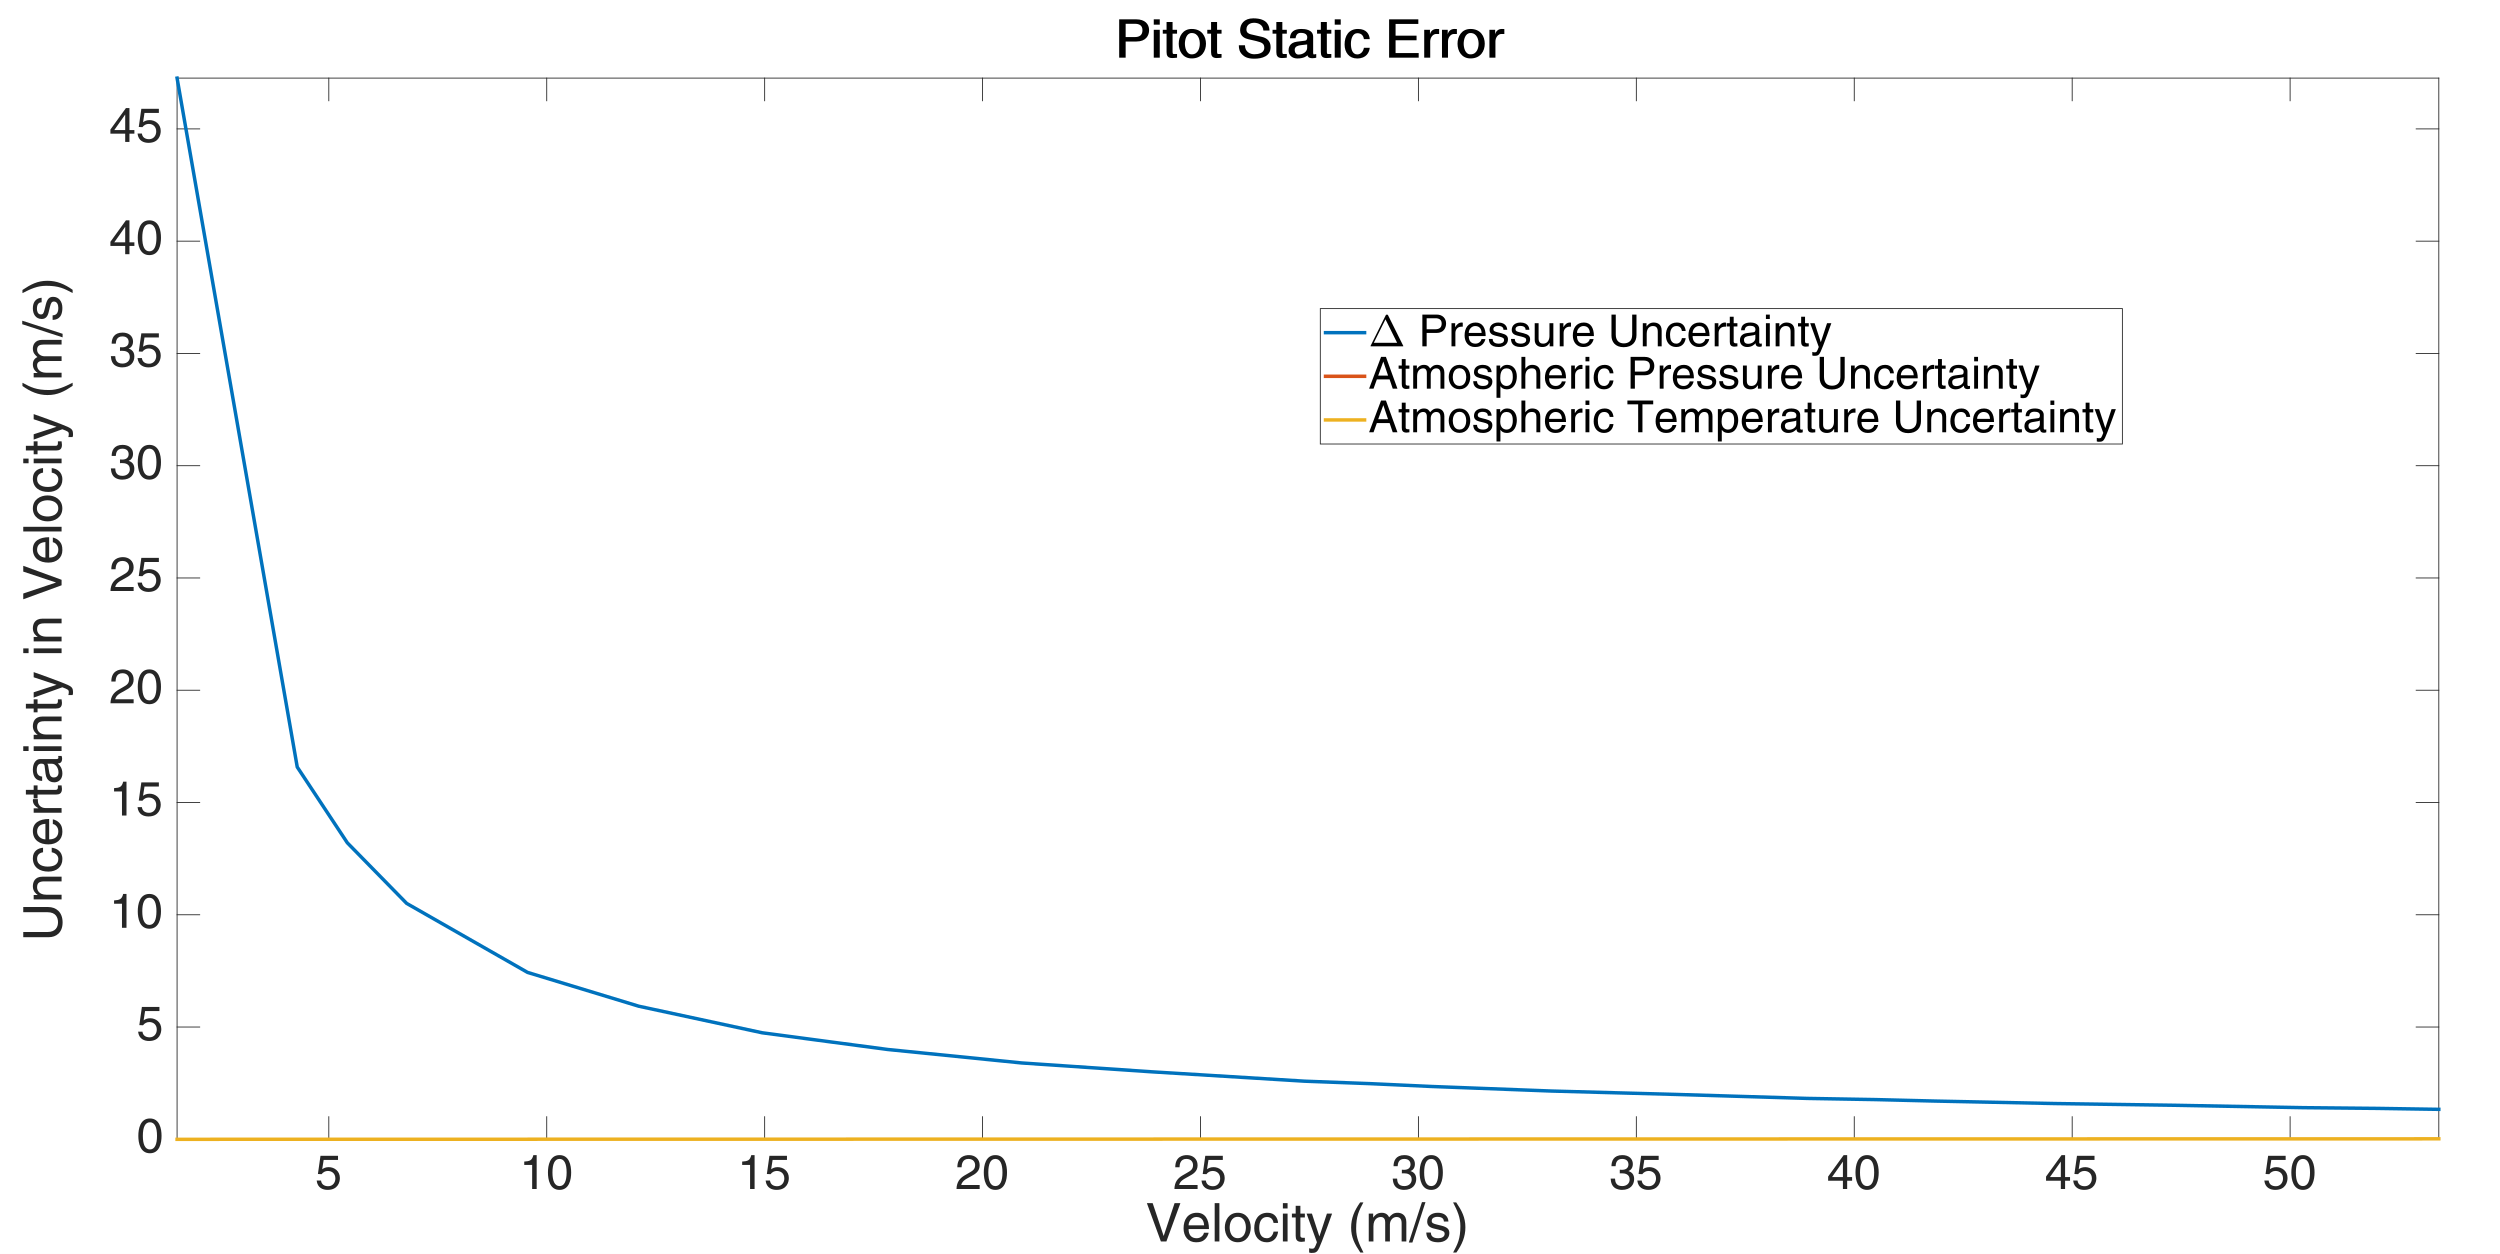 <?xml version="1.0"?>
<!DOCTYPE svg PUBLIC '-//W3C//DTD SVG 1.0//EN'
          'http://www.w3.org/TR/2001/REC-SVG-20010904/DTD/svg10.dtd'>
<svg xmlns:xlink="http://www.w3.org/1999/xlink" style="fill-opacity:1; color-rendering:auto; color-interpolation:auto; stroke:black; text-rendering:auto; stroke-linecap:square; stroke-miterlimit:10; stroke-opacity:1; shape-rendering:auto; fill:black; stroke-dasharray:none; font-weight:normal; stroke-width:1; font-family:'Dialog'; font-style:normal; stroke-linejoin:miter; font-size:12px; stroke-dashoffset:0; image-rendering:auto;" width="1920" height="963" xmlns="http://www.w3.org/2000/svg"
><rect width="100%" height="100%" fill="#333333" stroke="none"/><!--Generated by the Batik Graphics2D SVG Generator--><defs id="genericDefs"
  /><g
  ><defs id="defs1"
    ><clipPath clipPathUnits="userSpaceOnUse" id="clipPath1"
      ><path d="M0 0 L1920 0 L1920 963 L0 963 L0 0 Z"
      /></clipPath
    ></defs
    ><g style="fill:white; stroke:white;"
    ><rect x="0" y="0" width="1920" style="clip-path:url(#clipPath1); stroke:none;" height="963"
    /></g
    ><g style="fill:white; text-rendering:optimizeSpeed; color-rendering:optimizeSpeed; image-rendering:optimizeSpeed; shape-rendering:crispEdges; color-interpolation:sRGB; stroke:white;"
    ><rect x="0" width="1920" height="963" y="0" style="stroke:none;"
      /><path style="stroke:none;" d="M136 875 L1873 875 L1873 60 L136 60 Z"
    /></g
    ><g style="fill:rgb(38,38,38); text-rendering:geometricPrecision; color-rendering:optimizeQuality; image-rendering:optimizeQuality; stroke-linejoin:round; color-interpolation:linearRGB; stroke:rgb(38,38,38); stroke-width:0.667;"
    ><line y2="875" style="fill:none;" x1="136" x2="1873" y1="875"
      /><line y2="60" style="fill:none;" x1="136" x2="1873" y1="60"
      /><line y2="857.63" style="fill:none;" x1="252.518" x2="252.518" y1="875"
      /><line y2="857.63" style="fill:none;" x1="419.883" x2="419.883" y1="875"
      /><line y2="857.63" style="fill:none;" x1="587.249" x2="587.249" y1="875"
      /><line y2="857.63" style="fill:none;" x1="754.614" x2="754.614" y1="875"
      /><line y2="857.63" style="fill:none;" x1="921.98" x2="921.98" y1="875"
      /><line y2="857.63" style="fill:none;" x1="1089.345" x2="1089.345" y1="875"
      /><line y2="857.63" style="fill:none;" x1="1256.711" x2="1256.711" y1="875"
      /><line y2="857.63" style="fill:none;" x1="1424.076" x2="1424.076" y1="875"
      /><line y2="857.63" style="fill:none;" x1="1591.442" x2="1591.442" y1="875"
      /><line y2="857.63" style="fill:none;" x1="1758.807" x2="1758.807" y1="875"
      /><line y2="77.37" style="fill:none;" x1="252.518" x2="252.518" y1="60"
      /><line y2="77.37" style="fill:none;" x1="419.883" x2="419.883" y1="60"
      /><line y2="77.37" style="fill:none;" x1="587.249" x2="587.249" y1="60"
      /><line y2="77.37" style="fill:none;" x1="754.614" x2="754.614" y1="60"
      /><line y2="77.37" style="fill:none;" x1="921.98" x2="921.98" y1="60"
      /><line y2="77.37" style="fill:none;" x1="1089.345" x2="1089.345" y1="60"
      /><line y2="77.37" style="fill:none;" x1="1256.711" x2="1256.711" y1="60"
      /><line y2="77.37" style="fill:none;" x1="1424.076" x2="1424.076" y1="60"
      /><line y2="77.37" style="fill:none;" x1="1591.442" x2="1591.442" y1="60"
      /><line y2="77.37" style="fill:none;" x1="1758.807" x2="1758.807" y1="60"
    /></g
    ><g transform="translate(252.518,885.133)" style="font-size:37px; fill:rgb(38,38,38); text-rendering:geometricPrecision; color-rendering:optimizeQuality; image-rendering:optimizeQuality; font-family:'Helvetica'; color-interpolation:linearRGB; stroke:rgb(38,38,38);"
    ><path style="stroke:none;" d="M-3.953 5.719 L-5.062 12.859 C-3.953 12.016 -2.359 11.234 -0.031 11.234 C4.188 11.234 8.516 14.203 8.516 19.562 C8.516 22.453 7.219 28.703 -0.922 28.703 C-4.328 28.703 -8.688 27.328 -9.312 21.531 L-5.953 21.531 C-5.609 24.562 -3.359 25.891 -0.438 25.891 C2.938 25.891 5.047 23.188 5.047 19.938 C5.047 16.203 2.484 14.156 -0.734 14.156 C-2.625 14.156 -4.328 15.047 -5.547 16.641 L-8.359 16.5 L-6.391 2.547 L7.078 2.547 L7.078 5.719 Z"
    /></g
    ><g transform="translate(419.883,885.133)" style="font-size:37px; fill:rgb(38,38,38); text-rendering:geometricPrecision; color-rendering:optimizeQuality; image-rendering:optimizeQuality; font-family:'Helvetica'; color-interpolation:linearRGB; stroke:rgb(38,38,38);"
    ><path style="stroke:none;" d="M-7.719 1.984 L-7.719 28 L-11.188 28 L-11.188 9.531 L-17.266 9.531 L-17.266 6.953 C-13.047 6.656 -11.312 6.25 -10.266 1.984 ZM15.284 15.344 C15.284 8.828 13.581 4.906 9.846 4.906 C6.112 4.906 4.409 8.828 4.409 15.344 C4.409 21.859 6.112 25.781 9.846 25.781 C13.581 25.781 15.284 21.859 15.284 15.344 ZM18.768 15.344 C18.768 20.75 17.331 28.703 9.846 28.703 C2.377 28.703 0.94 20.75 0.94 15.344 C0.94 9.938 2.377 1.984 9.846 1.984 C17.331 1.984 18.768 9.938 18.768 15.344 Z"
    /></g
    ><g transform="translate(587.249,885.133)" style="font-size:37px; fill:rgb(38,38,38); text-rendering:geometricPrecision; color-rendering:optimizeQuality; image-rendering:optimizeQuality; font-family:'Helvetica'; color-interpolation:linearRGB; stroke:rgb(38,38,38);"
    ><path style="stroke:none;" d="M-7.719 1.984 L-7.719 28 L-11.188 28 L-11.188 9.531 L-17.266 9.531 L-17.266 6.953 C-13.047 6.656 -11.312 6.25 -10.266 1.984 ZM6.112 5.719 L5.002 12.859 C6.112 12.016 7.706 11.234 10.034 11.234 C14.252 11.234 18.581 14.203 18.581 19.562 C18.581 22.453 17.284 28.703 9.143 28.703 C5.737 28.703 1.377 27.328 0.752 21.531 L4.112 21.531 C4.456 24.562 6.706 25.891 9.627 25.891 C13.002 25.891 15.112 23.188 15.112 19.938 C15.112 16.203 12.549 14.156 9.331 14.156 C7.44 14.156 5.737 15.047 4.518 16.641 L1.706 16.5 L3.674 2.547 L17.143 2.547 L17.143 5.719 Z"
    /></g
    ><g transform="translate(754.614,885.133)" style="font-size:37px; fill:rgb(38,38,38); text-rendering:geometricPrecision; color-rendering:optimizeQuality; image-rendering:optimizeQuality; font-family:'Helvetica'; color-interpolation:linearRGB; stroke:rgb(38,38,38);"
    ><path style="stroke:none;" d="M-16.109 11.312 L-19.375 11.312 C-19.375 2.844 -13.188 1.984 -10.375 1.984 C-5.859 1.984 -2.234 4.906 -2.234 9.766 C-2.234 14.422 -5.312 16.375 -9.203 18.453 L-11.891 19.938 C-15.453 21.891 -16.234 23.938 -16.375 24.922 L-2.234 24.922 L-2.234 28 L-20.031 28 C-19.859 22.594 -17.406 19.719 -13.938 17.672 L-10.484 15.672 C-7.719 14.094 -5.719 13.016 -5.719 9.609 C-5.719 7.531 -7.047 4.906 -10.859 4.906 C-15.781 4.906 -16 9.5 -16.109 11.312 ZM15.284 15.344 C15.284 8.828 13.581 4.906 9.846 4.906 C6.112 4.906 4.409 8.828 4.409 15.344 C4.409 21.859 6.112 25.781 9.846 25.781 C13.581 25.781 15.284 21.859 15.284 15.344 ZM18.768 15.344 C18.768 20.75 17.331 28.703 9.846 28.703 C2.377 28.703 0.94 20.75 0.94 15.344 C0.94 9.938 2.377 1.984 9.846 1.984 C17.331 1.984 18.768 9.938 18.768 15.344 Z"
    /></g
    ><g transform="translate(921.98,885.133)" style="font-size:37px; fill:rgb(38,38,38); text-rendering:geometricPrecision; color-rendering:optimizeQuality; image-rendering:optimizeQuality; font-family:'Helvetica'; color-interpolation:linearRGB; stroke:rgb(38,38,38);"
    ><path style="stroke:none;" d="M-16.109 11.312 L-19.375 11.312 C-19.375 2.844 -13.188 1.984 -10.375 1.984 C-5.859 1.984 -2.234 4.906 -2.234 9.766 C-2.234 14.422 -5.312 16.375 -9.203 18.453 L-11.891 19.938 C-15.453 21.891 -16.234 23.938 -16.375 24.922 L-2.234 24.922 L-2.234 28 L-20.031 28 C-19.859 22.594 -17.406 19.719 -13.938 17.672 L-10.484 15.672 C-7.719 14.094 -5.719 13.016 -5.719 9.609 C-5.719 7.531 -7.047 4.906 -10.859 4.906 C-15.781 4.906 -16 9.5 -16.109 11.312 ZM6.112 5.719 L5.002 12.859 C6.112 12.016 7.706 11.234 10.034 11.234 C14.252 11.234 18.581 14.203 18.581 19.562 C18.581 22.453 17.284 28.703 9.143 28.703 C5.737 28.703 1.377 27.328 0.752 21.531 L4.112 21.531 C4.456 24.562 6.706 25.891 9.627 25.891 C13.002 25.891 15.112 23.188 15.112 19.938 C15.112 16.203 12.549 14.156 9.331 14.156 C7.44 14.156 5.737 15.047 4.518 16.641 L1.706 16.5 L3.674 2.547 L17.143 2.547 L17.143 5.719 Z"
    /></g
    ><g transform="translate(1089.345,885.133)" style="font-size:37px; fill:rgb(38,38,38); text-rendering:geometricPrecision; color-rendering:optimizeQuality; image-rendering:optimizeQuality; font-family:'Helvetica'; color-interpolation:linearRGB; stroke:rgb(38,38,38);"
    ><path style="stroke:none;" d="M-12.719 16.016 L-12.719 13.203 C-12.156 13.234 -11.562 13.281 -11.016 13.281 C-8.5 13.281 -6.047 12.281 -6.047 9.016 C-6.047 7.469 -6.984 4.906 -10.859 4.906 C-15.484 4.906 -15.781 8.688 -15.938 10.5 L-19.109 10.5 C-19.109 6.688 -17.562 1.984 -10.719 1.984 C-5.688 1.984 -2.688 4.875 -2.688 8.828 C-2.688 12.156 -4.609 13.75 -6.016 14.203 L-6.016 14.266 C-3.5 15.094 -1.688 16.859 -1.688 20.344 C-1.688 24.594 -4.422 28.703 -11.047 28.703 C-12.969 28.703 -14.594 28.219 -15.859 27.562 C-18.75 26.031 -19.516 23.047 -19.734 20.047 L-16.375 20.047 C-16.266 22.484 -15.672 25.781 -10.828 25.781 C-7.5 25.781 -5.156 23.75 -5.156 20.75 C-5.156 16.375 -9.016 15.969 -11.234 15.969 C-11.719 15.969 -12.234 16.016 -12.719 16.016 ZM15.284 15.344 C15.284 8.828 13.581 4.906 9.846 4.906 C6.112 4.906 4.409 8.828 4.409 15.344 C4.409 21.859 6.112 25.781 9.846 25.781 C13.581 25.781 15.284 21.859 15.284 15.344 ZM18.768 15.344 C18.768 20.75 17.331 28.703 9.846 28.703 C2.377 28.703 0.94 20.75 0.94 15.344 C0.94 9.938 2.377 1.984 9.846 1.984 C17.331 1.984 18.768 9.938 18.768 15.344 Z"
    /></g
    ><g transform="translate(1256.711,885.133)" style="font-size:37px; fill:rgb(38,38,38); text-rendering:geometricPrecision; color-rendering:optimizeQuality; image-rendering:optimizeQuality; font-family:'Helvetica'; color-interpolation:linearRGB; stroke:rgb(38,38,38);"
    ><path style="stroke:none;" d="M-12.719 16.016 L-12.719 13.203 C-12.156 13.234 -11.562 13.281 -11.016 13.281 C-8.5 13.281 -6.047 12.281 -6.047 9.016 C-6.047 7.469 -6.984 4.906 -10.859 4.906 C-15.484 4.906 -15.781 8.688 -15.938 10.5 L-19.109 10.5 C-19.109 6.688 -17.562 1.984 -10.719 1.984 C-5.688 1.984 -2.688 4.875 -2.688 8.828 C-2.688 12.156 -4.609 13.75 -6.016 14.203 L-6.016 14.266 C-3.5 15.094 -1.688 16.859 -1.688 20.344 C-1.688 24.594 -4.422 28.703 -11.047 28.703 C-12.969 28.703 -14.594 28.219 -15.859 27.562 C-18.75 26.031 -19.516 23.047 -19.734 20.047 L-16.375 20.047 C-16.266 22.484 -15.672 25.781 -10.828 25.781 C-7.5 25.781 -5.156 23.75 -5.156 20.75 C-5.156 16.375 -9.016 15.969 -11.234 15.969 C-11.719 15.969 -12.234 16.016 -12.719 16.016 ZM6.112 5.719 L5.002 12.859 C6.112 12.016 7.706 11.234 10.034 11.234 C14.252 11.234 18.581 14.203 18.581 19.562 C18.581 22.453 17.284 28.703 9.143 28.703 C5.737 28.703 1.377 27.328 0.752 21.531 L4.112 21.531 C4.456 24.562 6.706 25.891 9.627 25.891 C13.002 25.891 15.112 23.188 15.112 19.938 C15.112 16.203 12.549 14.156 9.331 14.156 C7.44 14.156 5.737 15.047 4.518 16.641 L1.706 16.5 L3.674 2.547 L17.143 2.547 L17.143 5.719 Z"
    /></g
    ><g transform="translate(1424.076,885.133)" style="font-size:37px; fill:rgb(38,38,38); text-rendering:geometricPrecision; color-rendering:optimizeQuality; image-rendering:optimizeQuality; font-family:'Helvetica'; color-interpolation:linearRGB; stroke:rgb(38,38,38);"
    ><path style="stroke:none;" d="M-1.656 21.672 L-5.453 21.672 L-5.453 28 L-8.719 28 L-8.719 21.672 L-20.078 21.672 L-20.078 18.484 L-8.156 1.984 L-5.453 1.984 L-5.453 18.859 L-1.656 18.859 ZM-8.797 7.062 L-17.078 18.859 L-8.719 18.859 L-8.719 7.062 ZM15.284 15.344 C15.284 8.828 13.581 4.906 9.846 4.906 C6.112 4.906 4.409 8.828 4.409 15.344 C4.409 21.859 6.112 25.781 9.846 25.781 C13.581 25.781 15.284 21.859 15.284 15.344 ZM18.768 15.344 C18.768 20.75 17.331 28.703 9.846 28.703 C2.377 28.703 0.94 20.75 0.94 15.344 C0.94 9.938 2.377 1.984 9.846 1.984 C17.331 1.984 18.768 9.938 18.768 15.344 Z"
    /></g
    ><g transform="translate(1591.442,885.133)" style="font-size:37px; fill:rgb(38,38,38); text-rendering:geometricPrecision; color-rendering:optimizeQuality; image-rendering:optimizeQuality; font-family:'Helvetica'; color-interpolation:linearRGB; stroke:rgb(38,38,38);"
    ><path style="stroke:none;" d="M-1.656 21.672 L-5.453 21.672 L-5.453 28 L-8.719 28 L-8.719 21.672 L-20.078 21.672 L-20.078 18.484 L-8.156 1.984 L-5.453 1.984 L-5.453 18.859 L-1.656 18.859 ZM-8.797 7.062 L-17.078 18.859 L-8.719 18.859 L-8.719 7.062 ZM6.112 5.719 L5.002 12.859 C6.112 12.016 7.706 11.234 10.034 11.234 C14.252 11.234 18.581 14.203 18.581 19.562 C18.581 22.453 17.284 28.703 9.143 28.703 C5.737 28.703 1.377 27.328 0.752 21.531 L4.112 21.531 C4.456 24.562 6.706 25.891 9.627 25.891 C13.002 25.891 15.112 23.188 15.112 19.938 C15.112 16.203 12.549 14.156 9.331 14.156 C7.44 14.156 5.737 15.047 4.518 16.641 L1.706 16.5 L3.674 2.547 L17.143 2.547 L17.143 5.719 Z"
    /></g
    ><g transform="translate(1758.807,885.133)" style="font-size:37px; fill:rgb(38,38,38); text-rendering:geometricPrecision; color-rendering:optimizeQuality; image-rendering:optimizeQuality; font-family:'Helvetica'; color-interpolation:linearRGB; stroke:rgb(38,38,38);"
    ><path style="stroke:none;" d="M-14.453 5.719 L-15.562 12.859 C-14.453 12.016 -12.859 11.234 -10.531 11.234 C-6.312 11.234 -1.984 14.203 -1.984 19.562 C-1.984 22.453 -3.281 28.703 -11.422 28.703 C-14.828 28.703 -19.188 27.328 -19.812 21.531 L-16.453 21.531 C-16.109 24.562 -13.859 25.891 -10.938 25.891 C-7.562 25.891 -5.453 23.188 -5.453 19.938 C-5.453 16.203 -8.016 14.156 -11.234 14.156 C-13.125 14.156 -14.828 15.047 -16.047 16.641 L-18.859 16.5 L-16.891 2.547 L-3.422 2.547 L-3.422 5.719 ZM15.284 15.344 C15.284 8.828 13.581 4.906 9.846 4.906 C6.112 4.906 4.409 8.828 4.409 15.344 C4.409 21.859 6.112 25.781 9.846 25.781 C13.581 25.781 15.284 21.859 15.284 15.344 ZM18.768 15.344 C18.768 20.75 17.331 28.703 9.846 28.703 C2.377 28.703 0.94 20.75 0.94 15.344 C0.94 9.938 2.377 1.984 9.846 1.984 C17.331 1.984 18.768 9.938 18.768 15.344 Z"
    /></g
    ><g transform="translate(1004.501,922.467)" style="font-size:41px; fill:rgb(38,38,38); text-rendering:geometricPrecision; color-rendering:optimizeQuality; image-rendering:optimizeQuality; font-family:'Helvetica'; color-interpolation:linearRGB; stroke:rgb(38,38,38);"
    ><path style="stroke:none;" d="M-110.766 26.656 L-102.438 1.562 L-97.969 1.562 L-108.719 31 L-112.938 31 L-123.688 1.562 L-119.25 1.562 L-110.844 26.656 ZM-79.897 24.281 L-76.288 24.281 C-76.413 25.297 -77.397 28.328 -80.1 30.141 C-81.085 30.797 -82.491 31.609 -85.929 31.609 C-91.96 31.609 -95.522 27.062 -95.522 20.875 C-95.522 14.234 -92.319 8.938 -85.225 8.938 C-79.038 8.938 -76.007 13.859 -76.007 21.453 L-91.663 21.453 C-91.663 25.922 -89.585 28.5 -85.444 28.5 C-82.038 28.5 -80.022 25.875 -79.897 24.281 ZM-91.663 18.578 L-79.741 18.578 C-79.944 15.25 -81.335 12.188 -85.725 12.188 C-89.038 12.188 -91.663 15.25 -91.663 18.578 ZM-68.016 1.562 L-68.016 31 L-71.625 31 L-71.625 1.562 ZM-63.839 20.266 C-63.839 14.719 -60.73 8.938 -53.886 8.938 C-47.026 8.938 -43.917 14.719 -43.917 20.266 C-43.917 25.797 -47.026 31.578 -53.886 31.578 C-60.73 31.578 -63.839 25.797 -63.839 20.266 ZM-60.105 20.266 C-60.105 23.125 -59.042 28.453 -53.886 28.453 C-48.714 28.453 -47.651 23.125 -47.651 20.266 C-47.651 17.391 -48.714 12.062 -53.886 12.062 C-59.042 12.062 -60.105 17.391 -60.105 20.266 ZM-22.926 16.766 L-26.411 16.766 C-26.864 13.906 -28.473 12.188 -31.504 12.188 C-35.973 12.188 -37.411 16.438 -37.411 20.266 C-37.411 23.953 -36.504 28.5 -31.536 28.5 C-29.129 28.5 -27.036 26.688 -26.411 23.422 L-22.926 23.422 C-23.301 26.812 -25.395 31.609 -31.661 31.609 C-37.692 31.609 -41.254 27.062 -41.254 20.875 C-41.254 14.234 -38.067 8.938 -30.973 8.938 C-25.348 8.938 -23.223 13.047 -22.926 16.766 ZM-15.637 9.562 L-15.637 31 L-19.246 31 L-19.246 9.562 ZM-15.637 5.656 L-19.246 5.656 L-19.246 1.562 L-15.637 1.562 ZM-2.366 12.547 L-5.804 12.547 L-5.804 26.484 C-5.804 28.172 -4.366 28.172 -3.632 28.172 L-2.366 28.172 L-2.366 31 C-3.679 31.125 -4.694 31.281 -5.069 31.281 C-8.632 31.281 -9.413 29.281 -9.413 26.688 L-9.413 12.547 L-12.319 12.547 L-12.319 9.562 L-9.413 9.562 L-9.413 3.578 L-5.804 3.578 L-5.804 9.562 L-2.366 9.562 ZM8.824 27.016 L14.574 9.562 L18.543 9.562 C16.043 16.562 13.59 23.578 10.84 30.594 C7.434 39.281 7.059 39.781 2.434 39.781 C1.903 39.781 1.496 39.609 0.918 39.453 L0.918 36.172 C1.371 36.328 2.106 36.531 3.09 36.531 C4.981 36.531 5.184 36 6.903 31.578 L-1.051 9.562 L3.043 9.562 L8.746 27.016 ZM40.102 0.953 L42.602 0.953 C39.117 7.5 37.023 11.438 37.023 21.281 C37.023 28.047 39.367 33.047 42.648 39.484 L40.227 39.484 C35.961 33.094 33.164 27.969 33.164 20.297 C33.164 13.078 35.664 7.266 40.102 0.953 ZM46.703 31 L46.703 9.562 L50.093 9.562 L50.093 12.594 L50.187 12.594 C50.953 11.438 52.812 8.938 56.656 8.938 C60.515 8.938 61.749 11.281 62.359 12.422 C64.156 10.422 65.593 8.938 68.921 8.938 C71.218 8.938 75.562 10.125 75.562 16.156 L75.562 31 L71.953 31 L71.953 17.141 C71.953 14.188 71.046 12.188 67.968 12.188 C64.937 12.188 62.937 15.047 62.937 17.922 L62.937 31 L59.328 31 L59.328 16.156 C59.328 14.359 58.624 12.188 55.968 12.188 C53.906 12.188 50.296 13.5 50.296 19.312 L50.296 31 ZM90.265 0.781 L80.218 31.781 L77.468 31.781 L87.562 0.781 ZM107.893 15.672 L104.409 15.672 C104.362 14.312 103.878 12.062 99.331 12.062 C98.222 12.062 95.065 12.422 95.065 15.094 C95.065 16.859 96.159 17.266 98.956 17.969 L102.565 18.859 C107.034 19.969 108.597 21.609 108.597 24.516 C108.597 28.953 104.94 31.609 100.097 31.609 C91.612 31.609 91.003 26.688 90.878 24.109 L94.362 24.109 C94.487 25.797 94.972 28.5 100.065 28.5 C102.643 28.5 104.987 27.469 104.987 25.094 C104.987 23.375 103.8 22.797 100.722 22.016 L96.534 21 C93.55 20.266 91.581 18.734 91.581 15.781 C91.581 11.078 95.472 8.938 99.69 8.938 C107.362 8.938 107.893 14.594 107.893 15.672 ZM113.995 39.484 L111.495 39.484 C114.98 32.922 117.073 28.984 117.073 19.156 C117.073 12.391 114.73 7.391 111.448 0.953 L113.87 0.953 C118.136 7.344 120.917 12.469 120.917 20.141 C120.917 27.344 118.417 33.172 113.995 39.484 Z"
    /></g
    ><g style="fill:rgb(38,38,38); text-rendering:geometricPrecision; color-rendering:optimizeQuality; image-rendering:optimizeQuality; stroke-linejoin:round; color-interpolation:linearRGB; stroke:rgb(38,38,38); stroke-width:0.667;"
    ><line y2="60" style="fill:none;" x1="136" x2="136" y1="875"
      /><line y2="60" style="fill:none;" x1="1873" x2="1873" y1="875"
      /><line y2="875" style="fill:none;" x1="136" x2="153.37" y1="875"
      /><line y2="788.779" style="fill:none;" x1="136" x2="153.37" y1="788.779"
      /><line y2="702.557" style="fill:none;" x1="136" x2="153.37" y1="702.557"
      /><line y2="616.336" style="fill:none;" x1="136" x2="153.37" y1="616.336"
      /><line y2="530.115" style="fill:none;" x1="136" x2="153.37" y1="530.115"
      /><line y2="443.893" style="fill:none;" x1="136" x2="153.37" y1="443.893"
      /><line y2="357.672" style="fill:none;" x1="136" x2="153.37" y1="357.672"
      /><line y2="271.451" style="fill:none;" x1="136" x2="153.37" y1="271.451"
      /><line y2="185.229" style="fill:none;" x1="136" x2="153.37" y1="185.229"
      /><line y2="99.008" style="fill:none;" x1="136" x2="153.37" y1="99.008"
      /><line y2="875" style="fill:none;" x1="1873" x2="1855.63" y1="875"
      /><line y2="788.779" style="fill:none;" x1="1873" x2="1855.63" y1="788.779"
      /><line y2="702.557" style="fill:none;" x1="1873" x2="1855.63" y1="702.557"
      /><line y2="616.336" style="fill:none;" x1="1873" x2="1855.63" y1="616.336"
      /><line y2="530.115" style="fill:none;" x1="1873" x2="1855.63" y1="530.115"
      /><line y2="443.893" style="fill:none;" x1="1873" x2="1855.63" y1="443.893"
      /><line y2="357.672" style="fill:none;" x1="1873" x2="1855.63" y1="357.672"
      /><line y2="271.451" style="fill:none;" x1="1873" x2="1855.63" y1="271.451"
      /><line y2="185.229" style="fill:none;" x1="1873" x2="1855.63" y1="185.229"
      /><line y2="99.008" style="fill:none;" x1="1873" x2="1855.63" y1="99.008"
    /></g
    ><g transform="translate(125.867,875)" style="font-size:37px; fill:rgb(38,38,38); text-rendering:geometricPrecision; color-rendering:optimizeQuality; image-rendering:optimizeQuality; font-family:'Helvetica'; color-interpolation:linearRGB; stroke:rgb(38,38,38);"
    ><path style="stroke:none;" d="M-5.281 -2.656 C-5.281 -9.172 -6.984 -13.094 -10.719 -13.094 C-14.453 -13.094 -16.156 -9.172 -16.156 -2.656 C-16.156 3.859 -14.453 7.781 -10.719 7.781 C-6.984 7.781 -5.281 3.859 -5.281 -2.656 ZM-1.797 -2.656 C-1.797 2.75 -3.234 10.703 -10.719 10.703 C-18.188 10.703 -19.625 2.75 -19.625 -2.656 C-19.625 -8.062 -18.188 -16.016 -10.719 -16.016 C-3.234 -16.016 -1.797 -8.062 -1.797 -2.656 Z"
    /></g
    ><g transform="translate(125.867,788.779)" style="font-size:37px; fill:rgb(38,38,38); text-rendering:geometricPrecision; color-rendering:optimizeQuality; image-rendering:optimizeQuality; font-family:'Helvetica'; color-interpolation:linearRGB; stroke:rgb(38,38,38);"
    ><path style="stroke:none;" d="M-14.453 -12.281 L-15.562 -5.141 C-14.453 -5.984 -12.859 -6.766 -10.531 -6.766 C-6.312 -6.766 -1.984 -3.797 -1.984 1.562 C-1.984 4.453 -3.281 10.703 -11.422 10.703 C-14.828 10.703 -19.188 9.328 -19.812 3.531 L-16.453 3.531 C-16.109 6.562 -13.859 7.891 -10.938 7.891 C-7.562 7.891 -5.453 5.188 -5.453 1.938 C-5.453 -1.797 -8.016 -3.844 -11.234 -3.844 C-13.125 -3.844 -14.828 -2.953 -16.047 -1.359 L-18.859 -1.5 L-16.891 -15.453 L-3.422 -15.453 L-3.422 -12.281 Z"
    /></g
    ><g transform="translate(125.867,702.557)" style="font-size:37px; fill:rgb(38,38,38); text-rendering:geometricPrecision; color-rendering:optimizeQuality; image-rendering:optimizeQuality; font-family:'Helvetica'; color-interpolation:linearRGB; stroke:rgb(38,38,38);"
    ><path style="stroke:none;" d="M-28.719 -16.016 L-28.719 10 L-32.188 10 L-32.188 -8.469 L-38.266 -8.469 L-38.266 -11.047 C-34.047 -11.344 -32.312 -11.75 -31.266 -16.016 ZM-5.716 -2.656 C-5.716 -9.172 -7.419 -13.094 -11.154 -13.094 C-14.888 -13.094 -16.591 -9.172 -16.591 -2.656 C-16.591 3.859 -14.888 7.781 -11.154 7.781 C-7.419 7.781 -5.716 3.859 -5.716 -2.656 ZM-2.232 -2.656 C-2.232 2.75 -3.669 10.703 -11.154 10.703 C-18.623 10.703 -20.06 2.75 -20.06 -2.656 C-20.06 -8.062 -18.623 -16.016 -11.154 -16.016 C-3.669 -16.016 -2.232 -8.062 -2.232 -2.656 Z"
    /></g
    ><g transform="translate(125.867,616.336)" style="font-size:37px; fill:rgb(38,38,38); text-rendering:geometricPrecision; color-rendering:optimizeQuality; image-rendering:optimizeQuality; font-family:'Helvetica'; color-interpolation:linearRGB; stroke:rgb(38,38,38);"
    ><path style="stroke:none;" d="M-28.719 -16.016 L-28.719 10 L-32.188 10 L-32.188 -8.469 L-38.266 -8.469 L-38.266 -11.047 C-34.047 -11.344 -32.312 -11.75 -31.266 -16.016 ZM-14.888 -12.281 L-15.998 -5.141 C-14.888 -5.984 -13.294 -6.766 -10.966 -6.766 C-6.748 -6.766 -2.419 -3.797 -2.419 1.562 C-2.419 4.453 -3.716 10.703 -11.857 10.703 C-15.263 10.703 -19.623 9.328 -20.248 3.531 L-16.888 3.531 C-16.544 6.562 -14.294 7.891 -11.373 7.891 C-7.998 7.891 -5.888 5.188 -5.888 1.938 C-5.888 -1.797 -8.451 -3.844 -11.669 -3.844 C-13.56 -3.844 -15.263 -2.953 -16.482 -1.359 L-19.294 -1.5 L-17.326 -15.453 L-3.857 -15.453 L-3.857 -12.281 Z"
    /></g
    ><g transform="translate(125.867,530.115)" style="font-size:37px; fill:rgb(38,38,38); text-rendering:geometricPrecision; color-rendering:optimizeQuality; image-rendering:optimizeQuality; font-family:'Helvetica'; color-interpolation:linearRGB; stroke:rgb(38,38,38);"
    ><path style="stroke:none;" d="M-37.109 -6.688 L-40.375 -6.688 C-40.375 -15.156 -34.188 -16.016 -31.375 -16.016 C-26.859 -16.016 -23.234 -13.094 -23.234 -8.234 C-23.234 -3.578 -26.312 -1.625 -30.203 0.453 L-32.891 1.938 C-36.453 3.891 -37.234 5.938 -37.375 6.922 L-23.234 6.922 L-23.234 10 L-41.031 10 C-40.859 4.594 -38.406 1.719 -34.938 -0.328 L-31.484 -2.328 C-28.719 -3.906 -26.719 -4.984 -26.719 -8.391 C-26.719 -10.469 -28.047 -13.094 -31.859 -13.094 C-36.781 -13.094 -37 -8.5 -37.109 -6.688 ZM-5.716 -2.656 C-5.716 -9.172 -7.419 -13.094 -11.154 -13.094 C-14.888 -13.094 -16.591 -9.172 -16.591 -2.656 C-16.591 3.859 -14.888 7.781 -11.154 7.781 C-7.419 7.781 -5.716 3.859 -5.716 -2.656 ZM-2.232 -2.656 C-2.232 2.75 -3.669 10.703 -11.154 10.703 C-18.623 10.703 -20.06 2.75 -20.06 -2.656 C-20.06 -8.062 -18.623 -16.016 -11.154 -16.016 C-3.669 -16.016 -2.232 -8.062 -2.232 -2.656 Z"
    /></g
    ><g transform="translate(125.867,443.893)" style="font-size:37px; fill:rgb(38,38,38); text-rendering:geometricPrecision; color-rendering:optimizeQuality; image-rendering:optimizeQuality; font-family:'Helvetica'; color-interpolation:linearRGB; stroke:rgb(38,38,38);"
    ><path style="stroke:none;" d="M-37.109 -6.688 L-40.375 -6.688 C-40.375 -15.156 -34.188 -16.016 -31.375 -16.016 C-26.859 -16.016 -23.234 -13.094 -23.234 -8.234 C-23.234 -3.578 -26.312 -1.625 -30.203 0.453 L-32.891 1.938 C-36.453 3.891 -37.234 5.938 -37.375 6.922 L-23.234 6.922 L-23.234 10 L-41.031 10 C-40.859 4.594 -38.406 1.719 -34.938 -0.328 L-31.484 -2.328 C-28.719 -3.906 -26.719 -4.984 -26.719 -8.391 C-26.719 -10.469 -28.047 -13.094 -31.859 -13.094 C-36.781 -13.094 -37 -8.5 -37.109 -6.688 ZM-14.888 -12.281 L-15.998 -5.141 C-14.888 -5.984 -13.294 -6.766 -10.966 -6.766 C-6.748 -6.766 -2.419 -3.797 -2.419 1.562 C-2.419 4.453 -3.716 10.703 -11.857 10.703 C-15.263 10.703 -19.623 9.328 -20.248 3.531 L-16.888 3.531 C-16.544 6.562 -14.294 7.891 -11.373 7.891 C-7.998 7.891 -5.888 5.188 -5.888 1.938 C-5.888 -1.797 -8.451 -3.844 -11.669 -3.844 C-13.56 -3.844 -15.263 -2.953 -16.482 -1.359 L-19.294 -1.5 L-17.326 -15.453 L-3.857 -15.453 L-3.857 -12.281 Z"
    /></g
    ><g transform="translate(125.867,357.672)" style="font-size:37px; fill:rgb(38,38,38); text-rendering:geometricPrecision; color-rendering:optimizeQuality; image-rendering:optimizeQuality; font-family:'Helvetica'; color-interpolation:linearRGB; stroke:rgb(38,38,38);"
    ><path style="stroke:none;" d="M-33.719 -1.984 L-33.719 -4.797 C-33.156 -4.766 -32.562 -4.719 -32.016 -4.719 C-29.5 -4.719 -27.047 -5.719 -27.047 -8.984 C-27.047 -10.531 -27.984 -13.094 -31.859 -13.094 C-36.484 -13.094 -36.781 -9.312 -36.938 -7.5 L-40.109 -7.5 C-40.109 -11.312 -38.562 -16.016 -31.719 -16.016 C-26.688 -16.016 -23.688 -13.125 -23.688 -9.172 C-23.688 -5.844 -25.609 -4.25 -27.016 -3.797 L-27.016 -3.734 C-24.5 -2.906 -22.688 -1.141 -22.688 2.344 C-22.688 6.594 -25.422 10.703 -32.047 10.703 C-33.969 10.703 -35.594 10.219 -36.859 9.562 C-39.75 8.031 -40.516 5.047 -40.734 2.047 L-37.375 2.047 C-37.266 4.484 -36.672 7.781 -31.828 7.781 C-28.5 7.781 -26.156 5.75 -26.156 2.75 C-26.156 -1.625 -30.016 -2.031 -32.234 -2.031 C-32.719 -2.031 -33.234 -1.984 -33.719 -1.984 ZM-5.716 -2.656 C-5.716 -9.172 -7.419 -13.094 -11.154 -13.094 C-14.888 -13.094 -16.591 -9.172 -16.591 -2.656 C-16.591 3.859 -14.888 7.781 -11.154 7.781 C-7.419 7.781 -5.716 3.859 -5.716 -2.656 ZM-2.232 -2.656 C-2.232 2.75 -3.669 10.703 -11.154 10.703 C-18.623 10.703 -20.06 2.75 -20.06 -2.656 C-20.06 -8.062 -18.623 -16.016 -11.154 -16.016 C-3.669 -16.016 -2.232 -8.062 -2.232 -2.656 Z"
    /></g
    ><g transform="translate(125.867,271.451)" style="font-size:37px; fill:rgb(38,38,38); text-rendering:geometricPrecision; color-rendering:optimizeQuality; image-rendering:optimizeQuality; font-family:'Helvetica'; color-interpolation:linearRGB; stroke:rgb(38,38,38);"
    ><path style="stroke:none;" d="M-33.719 -1.984 L-33.719 -4.797 C-33.156 -4.766 -32.562 -4.719 -32.016 -4.719 C-29.5 -4.719 -27.047 -5.719 -27.047 -8.984 C-27.047 -10.531 -27.984 -13.094 -31.859 -13.094 C-36.484 -13.094 -36.781 -9.312 -36.938 -7.5 L-40.109 -7.5 C-40.109 -11.312 -38.562 -16.016 -31.719 -16.016 C-26.688 -16.016 -23.688 -13.125 -23.688 -9.172 C-23.688 -5.844 -25.609 -4.25 -27.016 -3.797 L-27.016 -3.734 C-24.5 -2.906 -22.688 -1.141 -22.688 2.344 C-22.688 6.594 -25.422 10.703 -32.047 10.703 C-33.969 10.703 -35.594 10.219 -36.859 9.562 C-39.75 8.031 -40.516 5.047 -40.734 2.047 L-37.375 2.047 C-37.266 4.484 -36.672 7.781 -31.828 7.781 C-28.5 7.781 -26.156 5.75 -26.156 2.75 C-26.156 -1.625 -30.016 -2.031 -32.234 -2.031 C-32.719 -2.031 -33.234 -1.984 -33.719 -1.984 ZM-14.888 -12.281 L-15.998 -5.141 C-14.888 -5.984 -13.294 -6.766 -10.966 -6.766 C-6.748 -6.766 -2.419 -3.797 -2.419 1.562 C-2.419 4.453 -3.716 10.703 -11.857 10.703 C-15.263 10.703 -19.623 9.328 -20.248 3.531 L-16.888 3.531 C-16.544 6.562 -14.294 7.891 -11.373 7.891 C-7.998 7.891 -5.888 5.188 -5.888 1.938 C-5.888 -1.797 -8.451 -3.844 -11.669 -3.844 C-13.56 -3.844 -15.263 -2.953 -16.482 -1.359 L-19.294 -1.5 L-17.326 -15.453 L-3.857 -15.453 L-3.857 -12.281 Z"
    /></g
    ><g transform="translate(125.867,185.229)" style="font-size:37px; fill:rgb(38,38,38); text-rendering:geometricPrecision; color-rendering:optimizeQuality; image-rendering:optimizeQuality; font-family:'Helvetica'; color-interpolation:linearRGB; stroke:rgb(38,38,38);"
    ><path style="stroke:none;" d="M-22.656 3.672 L-26.453 3.672 L-26.453 10 L-29.719 10 L-29.719 3.672 L-41.078 3.672 L-41.078 0.484 L-29.156 -16.016 L-26.453 -16.016 L-26.453 0.859 L-22.656 0.859 ZM-29.797 -10.938 L-38.078 0.859 L-29.719 0.859 L-29.719 -10.938 ZM-5.716 -2.656 C-5.716 -9.172 -7.419 -13.094 -11.154 -13.094 C-14.888 -13.094 -16.591 -9.172 -16.591 -2.656 C-16.591 3.859 -14.888 7.781 -11.154 7.781 C-7.419 7.781 -5.716 3.859 -5.716 -2.656 ZM-2.232 -2.656 C-2.232 2.75 -3.669 10.703 -11.154 10.703 C-18.623 10.703 -20.06 2.75 -20.06 -2.656 C-20.06 -8.062 -18.623 -16.016 -11.154 -16.016 C-3.669 -16.016 -2.232 -8.062 -2.232 -2.656 Z"
    /></g
    ><g transform="translate(125.867,99.008)" style="font-size:37px; fill:rgb(38,38,38); text-rendering:geometricPrecision; color-rendering:optimizeQuality; image-rendering:optimizeQuality; font-family:'Helvetica'; color-interpolation:linearRGB; stroke:rgb(38,38,38);"
    ><path style="stroke:none;" d="M-22.656 3.672 L-26.453 3.672 L-26.453 10 L-29.719 10 L-29.719 3.672 L-41.078 3.672 L-41.078 0.484 L-29.156 -16.016 L-26.453 -16.016 L-26.453 0.859 L-22.656 0.859 ZM-29.797 -10.938 L-38.078 0.859 L-29.719 0.859 L-29.719 -10.938 ZM-14.888 -12.281 L-15.998 -5.141 C-14.888 -5.984 -13.294 -6.766 -10.966 -6.766 C-6.748 -6.766 -2.419 -3.797 -2.419 1.562 C-2.419 4.453 -3.716 10.703 -11.857 10.703 C-15.263 10.703 -19.623 9.328 -20.248 3.531 L-16.888 3.531 C-16.544 6.562 -14.294 7.891 -11.373 7.891 C-7.998 7.891 -5.888 5.188 -5.888 1.938 C-5.888 -1.797 -8.451 -3.844 -11.669 -3.844 C-13.56 -3.844 -15.263 -2.953 -16.482 -1.359 L-19.294 -1.5 L-17.326 -15.453 L-3.857 -15.453 L-3.857 -12.281 Z"
    /></g
    ><g transform="translate(55.298,467.5) rotate(-90)" style="font-size:41px; fill:rgb(38,38,38); text-rendering:geometricPrecision; color-rendering:optimizeQuality; image-rendering:optimizeQuality; font-family:'Helvetica'; color-interpolation:linearRGB; stroke:rgb(38,38,38);"
    ><path style="stroke:none;" d="M-233.078 -37.438 L-229.094 -37.438 L-229.094 -18.328 C-229.094 -12.312 -232.875 -7.219 -240.938 -7.219 C-248.859 -7.219 -252.266 -12.312 -252.266 -17.797 L-252.266 -37.438 L-248.281 -37.438 L-248.281 -18.906 C-248.281 -12.516 -244.391 -10.75 -240.828 -10.75 C-237.172 -10.75 -233.078 -12.422 -233.078 -18.828 ZM-205.784 -22.594 L-205.784 -8 L-209.393 -8 L-209.393 -21.203 C-209.393 -24.938 -210.456 -26.812 -213.971 -26.812 C-216.034 -26.812 -219.643 -25.5 -219.643 -19.688 L-219.643 -8 L-223.237 -8 L-223.237 -29.438 L-219.846 -29.438 L-219.846 -26.406 L-219.752 -26.406 C-218.987 -27.562 -216.971 -30.062 -213.284 -30.062 C-209.956 -30.062 -205.784 -28.703 -205.784 -22.594 ZM-183.559 -22.234 L-187.043 -22.234 C-187.496 -25.094 -189.105 -26.812 -192.137 -26.812 C-196.605 -26.812 -198.043 -22.562 -198.043 -18.734 C-198.043 -15.047 -197.137 -10.5 -192.168 -10.5 C-189.762 -10.5 -187.668 -12.312 -187.043 -15.578 L-183.559 -15.578 C-183.934 -12.188 -186.027 -7.391 -192.293 -7.391 C-198.324 -7.391 -201.887 -11.938 -201.887 -18.125 C-201.887 -24.766 -198.699 -30.062 -191.605 -30.062 C-185.98 -30.062 -183.855 -25.953 -183.559 -22.234 ZM-165.363 -14.719 L-161.754 -14.719 C-161.879 -13.703 -162.863 -10.672 -165.566 -8.859 C-166.55 -8.203 -167.957 -7.391 -171.394 -7.391 C-177.425 -7.391 -180.988 -11.938 -180.988 -18.125 C-180.988 -24.766 -177.785 -30.062 -170.691 -30.062 C-164.504 -30.062 -161.472 -25.141 -161.472 -17.547 L-177.129 -17.547 C-177.129 -13.078 -175.05 -10.5 -170.91 -10.5 C-167.504 -10.5 -165.488 -13.125 -165.363 -14.719 ZM-177.129 -20.422 L-165.207 -20.422 C-165.41 -23.75 -166.8 -26.812 -171.191 -26.812 C-174.504 -26.812 -177.129 -23.75 -177.129 -20.422 ZM-153.075 -20.469 L-153.075 -8 L-156.685 -8 L-156.685 -29.438 L-153.278 -29.438 L-153.278 -25.875 L-153.2 -25.875 C-151.763 -28.375 -149.872 -30.062 -147.169 -30.062 C-146.716 -30.062 -146.513 -30.016 -146.231 -29.938 L-146.231 -26.203 L-147.575 -26.203 C-150.95 -26.203 -153.075 -23.578 -153.075 -20.469 ZM-135.661 -26.453 L-139.099 -26.453 L-139.099 -12.516 C-139.099 -10.828 -137.661 -10.828 -136.927 -10.828 L-135.661 -10.828 L-135.661 -8 C-136.974 -7.875 -137.99 -7.719 -138.365 -7.719 C-141.927 -7.719 -142.708 -9.719 -142.708 -12.312 L-142.708 -26.453 L-145.615 -26.453 L-145.615 -29.438 L-142.708 -29.438 L-142.708 -35.422 L-139.099 -35.422 L-139.099 -29.438 L-135.661 -29.438 ZM-128.94 -22.922 L-132.252 -22.922 C-132.096 -28.047 -128.69 -30.062 -123.408 -30.062 C-121.674 -30.062 -115.439 -29.562 -115.439 -24.078 L-115.439 -11.734 C-115.439 -10.828 -115.002 -10.453 -114.252 -10.453 C-113.924 -10.453 -113.486 -10.547 -113.064 -10.625 L-113.064 -8 C-113.689 -7.844 -114.221 -7.594 -115.033 -7.594 C-118.236 -7.594 -118.721 -9.234 -118.846 -10.875 C-120.236 -9.359 -122.424 -7.391 -126.596 -7.391 C-130.533 -7.391 -133.33 -9.891 -133.33 -13.578 C-133.33 -15.375 -132.783 -19.562 -126.799 -20.297 L-120.861 -21.031 C-120.002 -21.125 -118.971 -21.453 -118.971 -23.578 C-118.971 -25.828 -120.611 -27.062 -124.018 -27.062 C-128.111 -27.062 -128.69 -24.562 -128.94 -22.922 ZM-119.049 -15.422 L-119.049 -18.953 C-119.627 -18.5 -120.533 -18.172 -125.002 -17.594 C-126.768 -17.344 -129.596 -16.812 -129.596 -14.109 C-129.596 -11.766 -128.408 -10.375 -125.689 -10.375 C-122.33 -10.375 -119.049 -12.547 -119.049 -15.422 ZM-105.652 -29.438 L-105.652 -8 L-109.261 -8 L-109.261 -29.438 ZM-105.652 -33.344 L-109.261 -33.344 L-109.261 -37.438 L-105.652 -37.438 ZM-82.787 -22.594 L-82.787 -8 L-86.397 -8 L-86.397 -21.203 C-86.397 -24.938 -87.459 -26.812 -90.975 -26.812 C-93.037 -26.812 -96.647 -25.5 -96.647 -19.688 L-96.647 -8 L-100.241 -8 L-100.241 -29.438 L-96.85 -29.438 L-96.85 -26.406 L-96.756 -26.406 C-95.991 -27.562 -93.975 -30.062 -90.287 -30.062 C-86.959 -30.062 -82.787 -28.703 -82.787 -22.594 ZM-69.594 -26.453 L-73.031 -26.453 L-73.031 -12.516 C-73.031 -10.828 -71.594 -10.828 -70.859 -10.828 L-69.594 -10.828 L-69.594 -8 C-70.906 -7.875 -71.922 -7.719 -72.297 -7.719 C-75.859 -7.719 -76.64 -9.719 -76.64 -12.312 L-76.64 -26.453 L-79.547 -26.453 L-79.547 -29.438 L-76.64 -29.438 L-76.64 -35.422 L-73.031 -35.422 L-73.031 -29.438 L-69.594 -29.438 ZM-58.403 -11.984 L-52.653 -29.438 L-48.684 -29.438 C-51.184 -22.438 -53.637 -15.422 -56.387 -8.406 C-59.793 0.281 -60.168 0.781 -64.793 0.781 C-65.325 0.781 -65.731 0.609 -66.309 0.453 L-66.309 -2.828 C-65.856 -2.672 -65.121 -2.469 -64.137 -2.469 C-62.246 -2.469 -62.043 -3 -60.325 -7.422 L-68.278 -29.438 L-64.184 -29.438 L-58.481 -11.984 ZM-30.485 -29.438 L-30.485 -8 L-34.094 -8 L-34.094 -29.438 ZM-30.485 -33.344 L-34.094 -33.344 L-34.094 -37.438 L-30.485 -37.438 ZM-7.621 -22.594 L-7.621 -8 L-11.23 -8 L-11.23 -21.203 C-11.23 -24.938 -12.293 -26.812 -15.808 -26.812 C-17.871 -26.812 -21.48 -25.5 -21.48 -19.688 L-21.48 -8 L-25.074 -8 L-25.074 -29.438 L-21.683 -29.438 L-21.683 -26.406 L-21.59 -26.406 C-20.824 -27.562 -18.808 -30.062 -15.121 -30.062 C-11.793 -30.062 -7.621 -28.703 -7.621 -22.594 ZM20.17 -12.344 L28.498 -37.438 L32.967 -37.438 L22.217 -8 L17.998 -8 L7.248 -37.438 L11.686 -37.438 L20.092 -12.344 ZM51.038 -14.719 L54.648 -14.719 C54.523 -13.703 53.538 -10.672 50.835 -8.859 C49.851 -8.203 48.445 -7.391 45.007 -7.391 C38.976 -7.391 35.413 -11.938 35.413 -18.125 C35.413 -24.766 38.617 -30.062 45.71 -30.062 C51.898 -30.062 54.929 -25.141 54.929 -17.547 L39.273 -17.547 C39.273 -13.078 41.351 -10.5 45.492 -10.5 C48.898 -10.5 50.913 -13.125 51.038 -14.719 ZM39.273 -20.422 L51.195 -20.422 C50.992 -23.75 49.601 -26.812 45.21 -26.812 C41.898 -26.812 39.273 -23.75 39.273 -20.422 ZM62.92 -37.438 L62.92 -8 L59.311 -8 L59.311 -37.438 ZM67.097 -18.734 C67.097 -24.281 70.206 -30.062 77.05 -30.062 C83.909 -30.062 87.019 -24.281 87.019 -18.734 C87.019 -13.203 83.909 -7.422 77.05 -7.422 C70.206 -7.422 67.097 -13.203 67.097 -18.734 ZM70.831 -18.734 C70.831 -15.875 71.894 -10.547 77.05 -10.547 C82.222 -10.547 83.284 -15.875 83.284 -18.734 C83.284 -21.609 82.222 -26.938 77.05 -26.938 C71.894 -26.938 70.831 -21.609 70.831 -18.734 ZM108.01 -22.234 L104.525 -22.234 C104.072 -25.094 102.463 -26.812 99.431 -26.812 C94.963 -26.812 93.525 -22.562 93.525 -18.734 C93.525 -15.047 94.431 -10.5 99.4 -10.5 C101.806 -10.5 103.9 -12.312 104.525 -15.578 L108.01 -15.578 C107.635 -12.188 105.541 -7.391 99.275 -7.391 C93.244 -7.391 89.681 -11.938 89.681 -18.125 C89.681 -24.766 92.869 -30.062 99.963 -30.062 C105.588 -30.062 107.713 -25.953 108.01 -22.234 ZM115.299 -29.438 L115.299 -8 L111.69 -8 L111.69 -29.438 ZM115.299 -33.344 L111.69 -33.344 L111.69 -37.438 L115.299 -37.438 ZM128.57 -26.453 L125.132 -26.453 L125.132 -12.516 C125.132 -10.828 126.57 -10.828 127.304 -10.828 L128.57 -10.828 L128.57 -8 C127.257 -7.875 126.241 -7.719 125.866 -7.719 C122.304 -7.719 121.523 -9.719 121.523 -12.312 L121.523 -26.453 L118.616 -26.453 L118.616 -29.438 L121.523 -29.438 L121.523 -35.422 L125.132 -35.422 L125.132 -29.438 L128.57 -29.438 ZM139.76 -11.984 L145.51 -29.438 L149.479 -29.438 C146.979 -22.438 144.526 -15.422 141.776 -8.406 C138.37 0.281 137.995 0.781 133.37 0.781 C132.838 0.781 132.432 0.609 131.854 0.453 L131.854 -2.828 C132.307 -2.672 133.042 -2.469 134.026 -2.469 C135.917 -2.469 136.12 -3 137.838 -7.422 L129.885 -29.438 L133.979 -29.438 L139.682 -11.984 ZM171.037 -38.047 L173.537 -38.047 C170.053 -31.5 167.959 -27.562 167.959 -17.719 C167.959 -10.953 170.303 -5.953 173.584 0.484 L171.162 0.484 C166.897 -5.906 164.1 -11.031 164.1 -18.703 C164.1 -25.922 166.6 -31.734 171.037 -38.047 ZM177.638 -8 L177.638 -29.438 L181.029 -29.438 L181.029 -26.406 L181.123 -26.406 C181.888 -27.562 183.748 -30.062 187.592 -30.062 C191.451 -30.062 192.685 -27.719 193.295 -26.578 C195.092 -28.578 196.529 -30.062 199.857 -30.062 C202.154 -30.062 206.498 -28.875 206.498 -22.844 L206.498 -8 L202.888 -8 L202.888 -21.859 C202.888 -24.812 201.982 -26.812 198.904 -26.812 C195.873 -26.812 193.873 -23.953 193.873 -21.078 L193.873 -8 L190.263 -8 L190.263 -22.844 C190.263 -24.641 189.56 -26.812 186.904 -26.812 C184.842 -26.812 181.232 -25.5 181.232 -19.688 L181.232 -8 ZM221.201 -38.219 L211.154 -7.219 L208.404 -7.219 L218.498 -38.219 ZM238.829 -23.328 L235.345 -23.328 C235.298 -24.688 234.814 -26.938 230.267 -26.938 C229.157 -26.938 226.001 -26.578 226.001 -23.906 C226.001 -22.141 227.095 -21.734 229.892 -21.031 L233.501 -20.141 C237.97 -19.031 239.532 -17.391 239.532 -14.484 C239.532 -10.047 235.876 -7.391 231.032 -7.391 C222.548 -7.391 221.939 -12.312 221.814 -14.891 L225.298 -14.891 C225.423 -13.203 225.907 -10.5 231.001 -10.5 C233.579 -10.5 235.923 -11.531 235.923 -13.906 C235.923 -15.625 234.735 -16.203 231.657 -16.984 L227.47 -18 C224.485 -18.734 222.517 -20.266 222.517 -23.219 C222.517 -27.922 226.407 -30.062 230.626 -30.062 C238.298 -30.062 238.829 -24.406 238.829 -23.328 ZM244.931 0.484 L242.431 0.484 C245.916 -6.078 248.009 -10.016 248.009 -19.844 C248.009 -26.609 245.666 -31.609 242.384 -38.047 L244.806 -38.047 C249.072 -31.656 251.853 -26.531 251.853 -18.859 C251.853 -11.656 249.353 -5.828 244.931 0.484 Z"
    /></g
    ><g transform="translate(1004.501,52.3)" style="font-size:41px; text-rendering:geometricPrecision; color-rendering:optimizeQuality; image-rendering:optimizeQuality; font-family:'Helvetica'; color-interpolation:linearRGB; font-weight:bold;"
    ><path style="stroke:none;" d="M-140 -34.031 L-140 -23.828 L-133.078 -23.828 C-129.516 -23.828 -127.094 -25.141 -127.094 -29.109 C-127.094 -32.844 -129.641 -34.031 -132.922 -34.031 ZM-140 -20.422 L-140 -8 L-144.969 -8 L-144.969 -37.438 L-131.734 -37.438 C-125.281 -37.438 -122 -33.906 -122 -29.156 C-122 -25.062 -124.328 -20.422 -131.734 -20.422 ZM-113.804 -29.438 L-113.804 -8 L-118.413 -8 L-118.413 -29.438 ZM-113.804 -33.344 L-118.413 -33.344 L-118.413 -37.438 L-113.804 -37.438 ZM-100.533 -26.453 L-103.971 -26.453 L-103.971 -12.516 C-103.971 -10.828 -103.533 -10.828 -102.799 -10.828 L-100.533 -10.828 L-100.533 -8 C-101.846 -7.875 -102.861 -7.719 -104.236 -7.719 C-107.799 -7.719 -108.58 -9.719 -108.58 -12.312 L-108.58 -26.453 L-111.486 -26.453 L-111.486 -29.438 L-108.58 -29.438 L-108.58 -35.422 L-103.971 -35.422 L-103.971 -29.438 L-100.533 -29.438 ZM-99.233 -18.734 C-99.233 -24.281 -96.124 -30.062 -89.28 -30.062 C-81.42 -30.062 -78.311 -24.281 -78.311 -18.734 C-78.311 -13.203 -81.42 -7.422 -89.28 -7.422 C-96.124 -7.422 -99.233 -13.203 -99.233 -18.734 ZM-94.499 -18.734 C-94.499 -15.875 -93.436 -10.547 -89.28 -10.547 C-84.108 -10.547 -83.045 -15.875 -83.045 -18.734 C-83.045 -21.609 -84.108 -26.938 -89.28 -26.938 C-93.436 -26.938 -94.499 -21.609 -94.499 -18.734 ZM-66.351 -26.453 L-69.789 -26.453 L-69.789 -12.516 C-69.789 -10.828 -69.351 -10.828 -68.617 -10.828 L-66.351 -10.828 L-66.351 -8 C-67.664 -7.875 -68.68 -7.719 -70.055 -7.719 C-73.617 -7.719 -74.398 -9.719 -74.398 -12.312 L-74.398 -26.453 L-77.305 -26.453 L-77.305 -29.438 L-74.398 -29.438 L-74.398 -35.422 L-69.789 -35.422 L-69.789 -29.438 L-66.351 -29.438 ZM-29.501 -28.828 L-34.22 -28.828 C-34.439 -33.375 -38.204 -34.812 -41.517 -34.812 C-43.032 -34.812 -47.251 -34.109 -47.251 -29.641 C-47.251 -27.141 -45.486 -26.328 -43.767 -25.922 L-35.361 -23.984 C-31.548 -23.094 -28.673 -20.797 -28.673 -16.125 C-28.673 -9.141 -35.157 -7.219 -41.189 -7.219 C-46.642 -7.219 -48.782 -8.859 -50.095 -10.047 C-52.595 -12.312 -53.079 -14.766 -53.079 -17.516 L-48.361 -17.516 C-48.361 -12.188 -44.001 -10.625 -41.236 -10.625 C-38.361 -10.625 -33.532 -11.359 -33.532 -15.578 C-33.532 -18.656 -34.97 -19.641 -39.798 -20.797 L-45.829 -22.188 C-47.751 -22.641 -52.095 -23.984 -52.095 -29.109 C-52.095 -33.703 -49.111 -38.219 -41.97 -38.219 C-30.689 -38.219 -29.657 -32.062 -29.501 -28.828 ZM-16.227 -26.453 L-19.664 -26.453 L-19.664 -12.516 C-19.664 -10.828 -19.227 -10.828 -18.492 -10.828 L-16.227 -10.828 L-16.227 -8 C-17.539 -7.875 -18.555 -7.719 -19.93 -7.719 C-23.492 -7.719 -24.273 -9.719 -24.273 -12.312 L-24.273 -26.453 L-27.18 -26.453 L-27.18 -29.438 L-24.273 -29.438 L-24.273 -35.422 L-19.664 -35.422 L-19.664 -29.438 L-16.227 -29.438 ZM-9.505 -22.922 L-13.817 -22.922 C-13.661 -28.047 -10.255 -30.062 -4.973 -30.062 C-2.239 -30.062 3.995 -29.562 3.995 -24.078 L3.995 -11.734 C3.995 -10.828 4.433 -10.453 4.433 -10.453 C4.511 -10.453 4.949 -10.547 6.37 -10.797 L6.37 -8 C5.745 -7.844 5.214 -7.594 3.402 -7.594 C0.199 -7.594 -0.286 -9.234 -0.348 -9.859 C-0.801 -9.359 -2.989 -7.391 -8.161 -7.391 C-12.098 -7.391 -14.895 -9.891 -14.895 -13.578 C-14.895 -15.375 -14.348 -19.562 -8.364 -20.297 L-2.426 -21.031 C-1.567 -21.125 -0.536 -21.453 -0.536 -23.578 C-0.536 -25.828 -2.176 -27.062 -5.583 -27.062 C-8.677 -27.062 -9.255 -24.562 -9.505 -22.922 ZM-0.614 -15.422 L-0.614 -18.156 C-0.614 -18.156 -1.098 -18.156 -5.567 -17.594 C-7.333 -17.344 -10.161 -16.812 -10.161 -14.109 C-10.161 -11.766 -8.973 -10.375 -7.255 -10.375 C-3.895 -10.375 -0.614 -12.547 -0.614 -15.422 ZM17.955 -26.453 L14.518 -26.453 L14.518 -12.516 C14.518 -10.828 14.955 -10.828 15.689 -10.828 L17.955 -10.828 L17.955 -8 C16.642 -7.875 15.627 -7.719 14.252 -7.719 C10.689 -7.719 9.908 -9.719 9.908 -12.312 L9.908 -26.453 L7.002 -26.453 L7.002 -29.438 L9.908 -29.438 L9.908 -35.422 L14.518 -35.422 L14.518 -29.438 L17.955 -29.438 ZM25.177 -29.438 L25.177 -8 L20.568 -8 L20.568 -29.438 ZM25.177 -33.344 L20.568 -33.344 L20.568 -37.438 L25.177 -37.438 ZM47.479 -22.234 L42.994 -22.234 C42.541 -25.094 40.932 -26.812 37.901 -26.812 C34.432 -26.812 32.994 -22.562 32.994 -18.734 C32.994 -15.047 33.901 -10.5 37.869 -10.5 C40.276 -10.5 42.369 -12.312 42.994 -15.578 L47.479 -15.578 C47.104 -12.188 45.01 -7.391 37.744 -7.391 C31.713 -7.391 28.151 -11.938 28.151 -18.125 C28.151 -24.766 31.338 -30.062 38.432 -30.062 C45.057 -30.062 47.182 -25.953 47.479 -22.234 ZM85.053 -11.531 L85.053 -8 L62.334 -8 L62.334 -37.438 L84.771 -37.438 L84.771 -33.906 L67.303 -33.906 L67.303 -24.891 L83.412 -24.891 L83.412 -21.359 L67.303 -21.359 L67.303 -11.531 ZM93.905 -20.469 L93.905 -8 L89.296 -8 L89.296 -29.438 L93.702 -29.438 L93.702 -25.875 L93.702 -25.875 C94.218 -28.375 96.109 -30.062 98.812 -30.062 C100.265 -30.062 100.468 -30.016 100.749 -29.938 L100.749 -26.203 L98.405 -26.203 C96.03 -26.203 93.905 -23.578 93.905 -20.469 ZM107.553 -20.469 L107.553 -8 L102.944 -8 L102.944 -29.438 L107.35 -29.438 L107.35 -25.875 L107.35 -25.875 C107.866 -28.375 109.757 -30.062 112.46 -30.062 C113.913 -30.062 114.116 -30.016 114.397 -29.938 L114.397 -26.203 L112.053 -26.203 C109.678 -26.203 107.553 -23.578 107.553 -20.469 ZM114.873 -18.734 C114.873 -24.281 117.983 -30.062 124.826 -30.062 C132.686 -30.062 135.795 -24.281 135.795 -18.734 C135.795 -13.203 132.686 -7.422 124.826 -7.422 C117.983 -7.422 114.873 -13.203 114.873 -18.734 ZM119.608 -18.734 C119.608 -15.875 120.67 -10.547 124.826 -10.547 C129.998 -10.547 131.061 -15.875 131.061 -18.734 C131.061 -21.609 129.998 -26.938 124.826 -26.938 C120.67 -26.938 119.608 -21.609 119.608 -18.734 ZM143.989 -20.469 L143.989 -8 L139.38 -8 L139.38 -29.438 L143.786 -29.438 L143.786 -25.875 L143.786 -25.875 C144.302 -28.375 146.192 -30.062 148.895 -30.062 C150.349 -30.062 150.552 -30.016 150.833 -29.938 L150.833 -26.203 L148.489 -26.203 C146.114 -26.203 143.989 -23.578 143.989 -20.469 Z"
    /></g
    ><g style="stroke-linecap:butt; fill:rgb(0,114,189); text-rendering:geometricPrecision; color-rendering:optimizeQuality; image-rendering:optimizeQuality; stroke-linejoin:round; color-interpolation:linearRGB; stroke:rgb(0,114,189); stroke-width:2.667;"
    ><path d="M136 60 L228.286 589.097 L266.741 647.278 L312.322 693.816 L405.156 746.808 L490.583 772.778 L585.337 793.174 L637.988 800.195 L681.834 806.014 L784.496 816.338 L884.127 823.129 L1001.919 830.353 L1052.097 832.233 L1099.343 834.411 L1191.799 837.926 L1287.059 840.519 L1387.978 843.578 L1440.527 844.485 L1486.553 845.625 L1578.281 847.521 L1670.559 848.857 L1768.963 850.686 L1825.629 851.238 L1873 851.974" style="fill:none; fill-rule:evenodd;"
      /><path d="M136 874.989 L228.286 874.969 L266.741 874.962 L312.322 874.952 L405.156 874.932 L490.583 874.914 L585.337 874.893 L637.988 874.883 L681.834 874.873 L784.496 874.85 L884.127 874.831 L1001.919 874.803 L1052.097 874.795 L1099.343 874.784 L1191.799 874.763 L1287.059 874.745 L1387.978 874.721 L1440.527 874.713 L1486.553 874.702 L1578.281 874.681 L1670.559 874.664 L1768.963 874.639 L1825.629 874.631 L1873 874.619" style="fill:none; fill-rule:evenodd; stroke:rgb(237,177,32);"
    /></g
    ><g style="fill:white; text-rendering:optimizeSpeed; color-rendering:optimizeSpeed; image-rendering:optimizeSpeed; shape-rendering:crispEdges; color-interpolation:sRGB; stroke:white;"
    ><path style="stroke:none;" d="M1014 341 L1014 237 L1630 237 L1630 341 Z"
    /></g
    ><g transform="translate(1051,266)" style="font-size:34px; text-rendering:geometricPrecision; color-rendering:optimizeQuality; image-rendering:optimizeQuality; font-family:'mwb_cmr10'; color-interpolation:linearRGB;"
    ><path style="stroke:none;" d="M1.844 0 Q1.562 0 1.562 -0.266 Q1.578 -0.297 1.586 -0.312 Q1.594 -0.328 1.594 -0.375 L13.297 -23.969 Q13.453 -24.344 13.906 -24.344 L14.375 -24.344 Q14.844 -24.344 14.984 -23.969 L26.703 -0.375 Q26.719 -0.344 26.727 -0.32 Q26.734 -0.297 26.734 -0.266 Q26.734 0 26.453 0 L1.844 0 ZM4.078 -2.719 L22 -2.719 L13.047 -20.766 L4.078 -2.719 Z"
    /></g
    ><g transform="translate(1080,266)" style="font-size:34px; text-rendering:geometricPrecision; color-rendering:optimizeQuality; image-rendering:optimizeQuality; font-family:'Helvetica'; color-interpolation:linearRGB;"
    ><path style="stroke:none;" d="M15.67 -21.594 L15.67 -13.125 L22.232 -13.125 C25.185 -13.125 27.201 -14.219 27.201 -17.516 C27.201 -20.609 25.092 -21.594 22.373 -21.594 ZM15.67 -10.297 L15.67 0 L12.373 0 L12.373 -24.406 L23.357 -24.406 C27.873 -24.406 30.592 -21.484 30.592 -17.547 C30.592 -14.141 28.654 -10.297 23.357 -10.297 ZM37.736 -10.344 L37.736 0 L34.752 0 L34.752 -17.781 L37.564 -17.781 L37.564 -14.828 L37.642 -14.828 C38.83 -16.891 40.392 -18.297 42.627 -18.297 C43.002 -18.297 43.174 -18.266 43.408 -18.188 L43.408 -15.094 L42.299 -15.094 C39.502 -15.094 37.736 -12.922 37.736 -10.344 ZM57.76 -5.578 L60.76 -5.578 C60.651 -4.719 59.838 -2.203 57.588 -0.719 C56.776 -0.172 55.62 0.516 52.76 0.516 C47.76 0.516 44.807 -3.266 44.807 -8.391 C44.807 -13.906 47.463 -18.297 53.338 -18.297 C58.479 -18.297 60.995 -14.219 60.995 -7.922 L48.01 -7.922 C48.01 -4.219 49.745 -2.078 53.166 -2.078 C55.995 -2.078 57.666 -4.25 57.76 -5.578 ZM48.01 -10.297 L57.901 -10.297 C57.729 -13.062 56.573 -15.609 52.932 -15.609 C50.182 -15.609 48.01 -13.062 48.01 -10.297 ZM77.553 -12.719 L74.662 -12.719 C74.631 -13.844 74.209 -15.703 70.444 -15.703 C69.522 -15.703 66.912 -15.406 66.912 -13.188 C66.912 -11.734 67.819 -11.391 70.131 -10.812 L73.131 -10.062 C76.834 -9.141 78.131 -7.781 78.131 -5.375 C78.131 -1.703 75.1 0.516 71.084 0.516 C64.053 0.516 63.537 -3.562 63.444 -5.719 L66.334 -5.719 C66.428 -4.312 66.834 -2.078 71.053 -2.078 C73.194 -2.078 75.131 -2.922 75.131 -4.891 C75.131 -6.328 74.147 -6.797 71.6 -7.453 L68.131 -8.297 C65.647 -8.906 64.022 -10.172 64.022 -12.609 C64.022 -16.531 67.24 -18.297 70.74 -18.297 C77.1 -18.297 77.553 -13.594 77.553 -12.719 ZM94.551 -12.719 L91.66 -12.719 C91.629 -13.844 91.207 -15.703 87.442 -15.703 C86.52 -15.703 83.91 -15.406 83.91 -13.188 C83.91 -11.734 84.817 -11.391 87.129 -10.812 L90.129 -10.062 C93.832 -9.141 95.129 -7.781 95.129 -5.375 C95.129 -1.703 92.098 0.516 88.082 0.516 C81.051 0.516 80.535 -3.562 80.442 -5.719 L83.332 -5.719 C83.426 -4.312 83.832 -2.078 88.051 -2.078 C90.192 -2.078 92.129 -2.922 92.129 -4.891 C92.129 -6.328 91.145 -6.797 88.598 -7.453 L85.129 -8.297 C82.645 -8.906 81.02 -10.172 81.02 -12.609 C81.02 -16.531 84.239 -18.297 87.739 -18.297 C94.098 -18.297 94.551 -13.594 94.551 -12.719 ZM112.971 0 L110.143 0 L110.143 -2.578 L110.081 -2.656 C108.831 -0.578 107.299 0.516 104.44 0.516 C101.815 0.516 98.659 -0.75 98.659 -5 L98.659 -17.781 L101.643 -17.781 L101.643 -5.984 C101.643 -3.062 103.143 -2.078 105.081 -2.078 C108.862 -2.078 109.987 -5.406 109.987 -7.984 L109.987 -17.781 L112.971 -17.781 ZM120.858 -10.344 L120.858 0 L117.873 0 L117.873 -17.781 L120.686 -17.781 L120.686 -14.828 L120.764 -14.828 C121.951 -16.891 123.514 -18.297 125.748 -18.297 C126.123 -18.297 126.295 -18.266 126.53 -18.188 L126.53 -15.094 L125.42 -15.094 C122.623 -15.094 120.858 -12.922 120.858 -10.344 ZM140.882 -5.578 L143.882 -5.578 C143.772 -4.719 142.96 -2.203 140.71 -0.719 C139.897 -0.172 138.741 0.516 135.882 0.516 C130.882 0.516 127.929 -3.266 127.929 -8.391 C127.929 -13.906 130.585 -18.297 136.46 -18.297 C141.601 -18.297 144.116 -14.219 144.116 -7.922 L131.132 -7.922 C131.132 -4.219 132.866 -2.078 136.288 -2.078 C139.116 -2.078 140.788 -4.25 140.882 -5.578 ZM131.132 -10.297 L141.022 -10.297 C140.851 -13.062 139.694 -15.609 136.054 -15.609 C133.304 -15.609 131.132 -13.062 131.132 -10.297 ZM173.516 -24.406 L176.813 -24.406 L176.813 -8.562 C176.813 -3.562 173.688 0.641 166.985 0.641 C160.438 0.641 157.61 -3.562 157.61 -8.125 L157.61 -24.406 L160.907 -24.406 L160.907 -9.047 C160.907 -3.734 164.141 -2.281 167.094 -2.281 C170.125 -2.281 173.516 -3.672 173.516 -8.969 ZM196.155 -12.109 L196.155 0 L193.171 0 L193.171 -10.953 C193.171 -14.047 192.28 -15.609 189.359 -15.609 C187.655 -15.609 184.671 -14.516 184.671 -9.688 L184.671 0 L181.671 0 L181.671 -17.781 L184.499 -17.781 L184.499 -15.266 L184.562 -15.266 C185.218 -16.219 186.874 -18.297 189.937 -18.297 C192.687 -18.297 196.155 -17.172 196.155 -12.109 ZM214.589 -11.797 L211.698 -11.797 C211.323 -14.172 209.995 -15.609 207.479 -15.609 C203.776 -15.609 202.589 -12.062 202.589 -8.906 C202.589 -5.844 203.339 -2.078 207.448 -2.078 C209.448 -2.078 211.183 -3.562 211.698 -6.297 L214.589 -6.297 C214.276 -3.469 212.542 0.516 207.339 0.516 C202.354 0.516 199.386 -3.266 199.386 -8.391 C199.386 -13.906 202.042 -18.297 207.917 -18.297 C212.589 -18.297 214.354 -14.891 214.589 -11.797 ZM229.681 -5.578 L232.681 -5.578 C232.571 -4.719 231.759 -2.203 229.509 -0.719 C228.696 -0.172 227.54 0.516 224.681 0.516 C219.681 0.516 216.728 -3.266 216.728 -8.391 C216.728 -13.906 219.384 -18.297 225.259 -18.297 C230.4 -18.297 232.915 -14.219 232.915 -7.922 L219.931 -7.922 C219.931 -4.219 221.665 -2.078 225.087 -2.078 C227.915 -2.078 229.587 -4.25 229.681 -5.578 ZM219.931 -10.297 L229.821 -10.297 C229.65 -13.062 228.493 -15.609 224.853 -15.609 C222.103 -15.609 219.931 -13.062 219.931 -10.297 ZM239.88 -10.344 L239.88 0 L236.895 0 L236.895 -17.781 L239.708 -17.781 L239.708 -14.828 L239.786 -14.828 C240.974 -16.891 242.536 -18.297 244.77 -18.297 C245.145 -18.297 245.317 -18.266 245.552 -18.188 L245.552 -15.094 L244.442 -15.094 C241.645 -15.094 239.88 -12.922 239.88 -10.344 ZM254.326 -15.297 L251.466 -15.297 L251.466 -3.734 C251.466 -2.344 252.669 -2.344 253.279 -2.344 L254.326 -2.344 L254.326 0 C253.248 0.109 252.388 0.234 252.091 0.234 C249.123 0.234 248.482 -1.422 248.482 -3.562 L248.482 -15.297 L246.06 -15.297 L246.06 -17.781 L248.482 -17.781 L248.482 -22.75 L251.466 -22.75 L251.466 -17.781 L254.326 -17.781 ZM259.902 -12.375 L257.152 -12.375 C257.292 -16.625 260.105 -18.297 264.495 -18.297 C265.917 -18.297 271.089 -17.891 271.089 -13.328 L271.089 -3.094 C271.089 -2.344 271.464 -2.047 272.074 -2.047 C272.355 -2.047 272.73 -2.109 273.058 -2.172 L273.058 0 C272.558 0.141 272.105 0.344 271.433 0.344 C268.777 0.344 268.37 -1.016 268.261 -2.375 C267.105 -1.125 265.308 0.516 261.839 0.516 C258.574 0.516 256.261 -1.562 256.261 -4.625 C256.261 -6.125 256.714 -9.594 261.667 -10.203 L266.605 -10.812 C267.324 -10.875 268.167 -11.156 268.167 -12.922 C268.167 -14.797 266.808 -15.812 263.98 -15.812 C260.589 -15.812 260.105 -13.734 259.902 -12.375 ZM268.105 -6.156 L268.105 -9.078 C267.62 -8.703 266.87 -8.438 263.167 -7.953 C261.699 -7.75 259.355 -7.312 259.355 -5.062 C259.355 -3.125 260.339 -1.969 262.589 -1.969 C265.386 -1.969 268.105 -3.781 268.105 -6.156 ZM279.21 -17.781 L279.21 0 L276.226 0 L276.226 -17.781 ZM279.21 -21.016 L276.226 -21.016 L276.226 -24.406 L279.21 -24.406 ZM298.179 -12.109 L298.179 0 L295.195 0 L295.195 -10.953 C295.195 -14.047 294.304 -15.609 291.382 -15.609 C289.679 -15.609 286.695 -14.516 286.695 -9.688 L286.695 0 L283.695 0 L283.695 -17.781 L286.523 -17.781 L286.523 -15.266 L286.585 -15.266 C287.242 -16.219 288.898 -18.297 291.96 -18.297 C294.71 -18.297 298.179 -17.172 298.179 -12.109 ZM309.128 -15.297 L306.269 -15.297 L306.269 -3.734 C306.269 -2.344 307.472 -2.344 308.081 -2.344 L309.128 -2.344 L309.128 0 C308.05 0.109 307.191 0.234 306.894 0.234 C303.925 0.234 303.284 -1.422 303.284 -3.562 L303.284 -15.297 L300.863 -15.297 L300.863 -17.781 L303.284 -17.781 L303.284 -22.75 L306.269 -22.75 L306.269 -17.781 L309.128 -17.781 ZM318.407 -3.297 L323.173 -17.781 L326.47 -17.781 C324.392 -11.969 322.361 -6.156 320.079 -0.344 C317.251 6.875 316.954 7.281 313.111 7.281 C312.673 7.281 312.329 7.141 311.845 7 L311.845 4.281 C312.22 4.422 312.829 4.594 313.657 4.594 C315.22 4.594 315.392 4.141 316.814 0.469 L310.22 -17.781 L313.626 -17.781 L318.345 -3.297 Z"
    /></g
    ><g style="stroke-linecap:butt; fill:rgb(0,114,189); text-rendering:geometricPrecision; color-rendering:optimizeQuality; image-rendering:optimizeQuality; stroke-linejoin:round; color-interpolation:linearRGB; stroke:rgb(0,114,189); stroke-width:2.667;"
    ><line y2="255.5" style="fill:none;" x1="1018" x2="1048" y1="255.5"
    /></g
    ><g transform="translate(1051,289)" style="font-size:34px; text-rendering:geometricPrecision; color-rendering:optimizeQuality; image-rendering:optimizeQuality; font-family:'Helvetica'; color-interpolation:linearRGB;"
    ><path style="stroke:none;" d="M16.219 2.391 L6.422 2.391 L3.875 9.5 L0.469 9.5 L9.656 -14.906 L13.391 -14.906 L22.234 9.5 L18.625 9.5 ZM7.453 -0.531 L15.031 -0.531 L11.422 -11.281 L11.359 -11.281 ZM31.41 -5.797 L28.551 -5.797 L28.551 5.766 C28.551 7.156 29.754 7.156 30.363 7.156 L31.41 7.156 L31.41 9.5 C30.332 9.609 29.473 9.734 29.176 9.734 C26.207 9.734 25.566 8.078 25.566 5.938 L25.566 -5.797 L23.145 -5.797 L23.145 -8.281 L25.566 -8.281 L25.566 -13.25 L28.551 -13.25 L28.551 -8.281 L31.41 -8.281 ZM34.33 9.5 L34.33 -8.281 L37.158 -8.281 L37.158 -5.766 L37.221 -5.766 C37.877 -6.719 39.408 -8.797 42.596 -8.797 C45.799 -8.797 46.814 -6.859 47.33 -5.906 C48.814 -7.562 50.017 -8.797 52.767 -8.797 C54.674 -8.797 58.267 -7.812 58.267 -2.812 L58.267 9.5 L55.283 9.5 L55.283 -1.984 C55.283 -4.438 54.533 -6.109 51.986 -6.109 C49.471 -6.109 47.799 -3.719 47.799 -1.344 L47.799 9.5 L44.814 9.5 L44.814 -2.812 C44.814 -4.297 44.236 -6.109 42.017 -6.109 C40.314 -6.109 37.33 -5.016 37.33 -0.188 L37.33 9.5 ZM61.633 0.594 C61.633 -4 64.227 -8.797 69.899 -8.797 C75.571 -8.797 78.165 -4 78.165 0.594 C78.165 5.188 75.571 9.969 69.899 9.969 C64.227 9.969 61.633 5.188 61.633 0.594 ZM64.727 0.594 C64.727 2.969 65.618 7.391 69.899 7.391 C74.18 7.391 75.071 2.969 75.071 0.594 C75.071 -1.781 74.18 -6.203 69.899 -6.203 C65.618 -6.203 64.727 -1.781 64.727 0.594 ZM94.551 -3.219 L91.66 -3.219 C91.629 -4.344 91.207 -6.203 87.442 -6.203 C86.52 -6.203 83.91 -5.906 83.91 -3.688 C83.91 -2.234 84.817 -1.891 87.129 -1.312 L90.129 -0.562 C93.832 0.359 95.129 1.719 95.129 4.125 C95.129 7.797 92.098 10.016 88.082 10.016 C81.051 10.016 80.535 5.938 80.442 3.781 L83.332 3.781 C83.426 5.188 83.832 7.422 88.051 7.422 C90.192 7.422 92.129 6.578 92.129 4.609 C92.129 3.172 91.145 2.703 88.598 2.047 L85.129 1.203 C82.645 0.594 81.02 -0.672 81.02 -3.109 C81.02 -7.031 84.239 -8.797 87.739 -8.797 C94.098 -8.797 94.551 -4.094 94.551 -3.219 ZM101.174 1.438 C101.174 6.172 104.128 7.422 106.034 7.422 C109.299 7.422 110.831 4.469 110.831 0.562 C110.831 -1.719 110.596 -6.109 105.971 -6.109 C101.643 -6.109 101.174 -1.453 101.174 1.438 ZM98.315 16.531 L98.315 -8.281 L101.143 -8.281 L101.143 -5.766 L101.206 -5.766 C101.924 -6.781 103.284 -8.797 106.518 -8.797 C111.237 -8.797 113.924 -4.922 113.924 0.078 C113.924 4.328 112.159 10.016 106.112 10.016 C103.721 10.016 102.159 8.891 101.378 7.625 L101.315 7.625 L101.315 16.531 ZM131.936 -2.609 L131.936 9.5 L128.952 9.5 L128.952 -2.125 C128.952 -4.547 128.264 -6.109 125.42 -6.109 C122.967 -6.109 120.451 -4.672 120.451 -0.188 L120.451 9.5 L117.451 9.5 L117.451 -14.906 L120.451 -14.906 L120.451 -5.906 L120.514 -5.906 C121.373 -7.031 122.858 -8.797 125.717 -8.797 C128.467 -8.797 131.936 -7.672 131.936 -2.609 ZM148.463 3.922 L151.463 3.922 C151.354 4.781 150.541 7.297 148.291 8.781 C147.479 9.328 146.322 10.016 143.463 10.016 C138.463 10.016 135.51 6.234 135.51 1.109 C135.51 -4.406 138.166 -8.797 144.041 -8.797 C149.182 -8.797 151.697 -4.719 151.697 1.578 L138.713 1.578 C138.713 5.281 140.447 7.422 143.869 7.422 C146.697 7.422 148.369 5.25 148.463 3.922 ZM138.713 -0.797 L148.604 -0.797 C148.432 -3.562 147.275 -6.109 143.635 -6.109 C140.885 -6.109 138.713 -3.562 138.713 -0.797 ZM158.662 -0.844 L158.662 9.5 L155.678 9.5 L155.678 -8.281 L158.49 -8.281 L158.49 -5.328 L158.568 -5.328 C159.756 -7.391 161.318 -8.797 163.553 -8.797 C163.928 -8.797 164.1 -8.766 164.334 -8.688 L164.334 -5.594 L163.225 -5.594 C160.428 -5.594 158.662 -3.422 158.662 -0.844 ZM169.639 -8.281 L169.639 9.5 L166.655 9.5 L166.655 -8.281 ZM169.639 -11.516 L166.655 -11.516 L166.655 -14.906 L169.639 -14.906 ZM188.139 -2.297 L185.249 -2.297 C184.874 -4.672 183.546 -6.109 181.03 -6.109 C177.327 -6.109 176.139 -2.562 176.139 0.594 C176.139 3.656 176.889 7.422 180.999 7.422 C182.999 7.422 184.733 5.938 185.249 3.203 L188.139 3.203 C187.827 6.031 186.093 10.016 180.889 10.016 C175.905 10.016 172.936 6.234 172.936 1.109 C172.936 -4.406 175.593 -8.797 181.468 -8.797 C186.139 -8.797 187.905 -5.391 188.139 -2.297 ZM204.589 -12.094 L204.589 -3.625 L211.151 -3.625 C214.104 -3.625 216.12 -4.719 216.12 -8.016 C216.12 -11.109 214.011 -12.094 211.292 -12.094 ZM204.589 -0.797 L204.589 9.5 L201.292 9.5 L201.292 -14.906 L212.276 -14.906 C216.792 -14.906 219.511 -11.984 219.511 -8.047 C219.511 -4.641 217.573 -0.797 212.276 -0.797 ZM226.655 -0.844 L226.655 9.5 L223.671 9.5 L223.671 -8.281 L226.483 -8.281 L226.483 -5.328 L226.561 -5.328 C227.749 -7.391 229.311 -8.797 231.546 -8.797 C231.921 -8.797 232.093 -8.766 232.327 -8.688 L232.327 -5.594 L231.218 -5.594 C228.421 -5.594 226.655 -3.422 226.655 -0.844 ZM246.679 3.922 L249.679 3.922 C249.57 4.781 248.757 7.297 246.507 8.781 C245.695 9.328 244.538 10.016 241.679 10.016 C236.679 10.016 233.726 6.234 233.726 1.109 C233.726 -4.406 236.382 -8.797 242.257 -8.797 C247.398 -8.797 249.913 -4.719 249.913 1.578 L236.929 1.578 C236.929 5.281 238.663 7.422 242.085 7.422 C244.913 7.422 246.585 5.25 246.679 3.922 ZM236.929 -0.797 L246.82 -0.797 C246.648 -3.562 245.492 -6.109 241.851 -6.109 C239.101 -6.109 236.929 -3.562 236.929 -0.797 ZM266.472 -3.219 L263.581 -3.219 C263.55 -4.344 263.128 -6.203 259.363 -6.203 C258.441 -6.203 255.831 -5.906 255.831 -3.688 C255.831 -2.234 256.738 -1.891 259.05 -1.312 L262.05 -0.562 C265.753 0.359 267.05 1.719 267.05 4.125 C267.05 7.797 264.019 10.016 260.003 10.016 C252.972 10.016 252.456 5.938 252.363 3.781 L255.253 3.781 C255.347 5.188 255.753 7.422 259.972 7.422 C262.113 7.422 264.05 6.578 264.05 4.609 C264.05 3.172 263.066 2.703 260.519 2.047 L257.05 1.203 C254.566 0.594 252.941 -0.672 252.941 -3.109 C252.941 -7.031 256.159 -8.797 259.659 -8.797 C266.019 -8.797 266.472 -4.094 266.472 -3.219 ZM283.47 -3.219 L280.579 -3.219 C280.548 -4.344 280.126 -6.203 276.361 -6.203 C275.439 -6.203 272.829 -5.906 272.829 -3.688 C272.829 -2.234 273.736 -1.891 276.048 -1.312 L279.048 -0.562 C282.751 0.359 284.048 1.719 284.048 4.125 C284.048 7.797 281.017 10.016 277.001 10.016 C269.97 10.016 269.454 5.938 269.361 3.781 L272.251 3.781 C272.345 5.188 272.751 7.422 276.97 7.422 C279.111 7.422 281.048 6.578 281.048 4.609 C281.048 3.172 280.064 2.703 277.517 2.047 L274.048 1.203 C271.564 0.594 269.939 -0.672 269.939 -3.109 C269.939 -7.031 273.158 -8.797 276.658 -8.797 C283.017 -8.797 283.47 -4.094 283.47 -3.219 ZM301.89 9.5 L299.062 9.5 L299.062 6.922 L299 6.844 C297.75 8.922 296.218 10.016 293.359 10.016 C290.734 10.016 287.578 8.75 287.578 4.5 L287.578 -8.281 L290.562 -8.281 L290.562 3.516 C290.562 6.438 292.062 7.422 294 7.422 C297.781 7.422 298.906 4.094 298.906 1.516 L298.906 -8.281 L301.89 -8.281 ZM309.777 -0.844 L309.777 9.5 L306.792 9.5 L306.792 -8.281 L309.605 -8.281 L309.605 -5.328 L309.683 -5.328 C310.87 -7.391 312.433 -8.797 314.667 -8.797 C315.042 -8.797 315.214 -8.766 315.449 -8.688 L315.449 -5.594 L314.339 -5.594 C311.542 -5.594 309.777 -3.422 309.777 -0.844 ZM329.801 3.922 L332.801 3.922 C332.691 4.781 331.879 7.297 329.629 8.781 C328.816 9.328 327.66 10.016 324.801 10.016 C319.801 10.016 316.848 6.234 316.848 1.109 C316.848 -4.406 319.504 -8.797 325.379 -8.797 C330.519 -8.797 333.035 -4.719 333.035 1.578 L320.051 1.578 C320.051 5.281 321.785 7.422 325.207 7.422 C328.035 7.422 329.707 5.25 329.801 3.922 ZM320.051 -0.797 L329.941 -0.797 C329.769 -3.562 328.613 -6.109 324.973 -6.109 C322.223 -6.109 320.051 -3.562 320.051 -0.797 ZM362.435 -14.906 L365.732 -14.906 L365.732 0.938 C365.732 5.938 362.607 10.141 355.904 10.141 C349.357 10.141 346.529 5.938 346.529 1.375 L346.529 -14.906 L349.826 -14.906 L349.826 0.453 C349.826 5.766 353.06 7.219 356.013 7.219 C359.045 7.219 362.435 5.828 362.435 0.531 ZM385.075 -2.609 L385.075 9.5 L382.09 9.5 L382.09 -1.453 C382.09 -4.547 381.2 -6.109 378.278 -6.109 C376.575 -6.109 373.59 -5.016 373.59 -0.188 L373.59 9.5 L370.59 9.5 L370.59 -8.281 L373.418 -8.281 L373.418 -5.766 L373.481 -5.766 C374.137 -6.719 375.793 -8.797 378.856 -8.797 C381.606 -8.797 385.075 -7.672 385.075 -2.609 ZM403.508 -2.297 L400.617 -2.297 C400.242 -4.672 398.914 -6.109 396.398 -6.109 C392.695 -6.109 391.508 -2.562 391.508 0.594 C391.508 3.656 392.258 7.422 396.367 7.422 C398.367 7.422 400.102 5.938 400.617 3.203 L403.508 3.203 C403.195 6.031 401.461 10.016 396.258 10.016 C391.273 10.016 388.305 6.234 388.305 1.109 C388.305 -4.406 390.961 -8.797 396.836 -8.797 C401.508 -8.797 403.273 -5.391 403.508 -2.297 ZM418.6 3.922 L421.6 3.922 C421.49 4.781 420.678 7.297 418.428 8.781 C417.615 9.328 416.459 10.016 413.6 10.016 C408.6 10.016 405.647 6.234 405.647 1.109 C405.647 -4.406 408.303 -8.797 414.178 -8.797 C419.319 -8.797 421.834 -4.719 421.834 1.578 L408.85 1.578 C408.85 5.281 410.584 7.422 414.006 7.422 C416.834 7.422 418.506 5.25 418.6 3.922 ZM408.85 -0.797 L418.74 -0.797 C418.569 -3.562 417.412 -6.109 413.772 -6.109 C411.022 -6.109 408.85 -3.562 408.85 -0.797 ZM428.799 -0.844 L428.799 9.5 L425.815 9.5 L425.815 -8.281 L428.627 -8.281 L428.627 -5.328 L428.705 -5.328 C429.893 -7.391 431.455 -8.797 433.69 -8.797 C434.065 -8.797 434.236 -8.766 434.471 -8.688 L434.471 -5.594 L433.361 -5.594 C430.565 -5.594 428.799 -3.422 428.799 -0.844 ZM443.245 -5.797 L440.385 -5.797 L440.385 5.766 C440.385 7.156 441.588 7.156 442.198 7.156 L443.245 7.156 L443.245 9.5 C442.167 9.609 441.307 9.734 441.01 9.734 C438.042 9.734 437.401 8.078 437.401 5.938 L437.401 -5.797 L434.979 -5.797 L434.979 -8.281 L437.401 -8.281 L437.401 -13.25 L440.385 -13.25 L440.385 -8.281 L443.245 -8.281 ZM448.821 -2.875 L446.071 -2.875 C446.211 -7.125 449.024 -8.797 453.414 -8.797 C454.836 -8.797 460.008 -8.391 460.008 -3.828 L460.008 6.406 C460.008 7.156 460.383 7.453 460.993 7.453 C461.274 7.453 461.649 7.391 461.977 7.328 L461.977 9.5 C461.477 9.641 461.024 9.844 460.352 9.844 C457.696 9.844 457.289 8.484 457.18 7.125 C456.024 8.375 454.227 10.016 450.758 10.016 C447.493 10.016 445.18 7.938 445.18 4.875 C445.18 3.375 445.633 -0.094 450.586 -0.703 L455.524 -1.312 C456.243 -1.375 457.086 -1.656 457.086 -3.422 C457.086 -5.297 455.727 -6.312 452.899 -6.312 C449.508 -6.312 449.024 -4.234 448.821 -2.875 ZM457.024 3.344 L457.024 0.422 C456.539 0.797 455.789 1.062 452.086 1.547 C450.618 1.75 448.274 2.188 448.274 4.438 C448.274 6.375 449.258 7.531 451.508 7.531 C454.305 7.531 457.024 5.719 457.024 3.344 ZM468.129 -8.281 L468.129 9.5 L465.145 9.5 L465.145 -8.281 ZM468.129 -11.516 L465.145 -11.516 L465.145 -14.906 L468.129 -14.906 ZM487.098 -2.609 L487.098 9.5 L484.114 9.5 L484.114 -1.453 C484.114 -4.547 483.223 -6.109 480.301 -6.109 C478.598 -6.109 475.614 -5.016 475.614 -0.188 L475.614 9.5 L472.614 9.5 L472.614 -8.281 L475.442 -8.281 L475.442 -5.766 L475.505 -5.766 C476.161 -6.719 477.817 -8.797 480.88 -8.797 C483.63 -8.797 487.098 -7.672 487.098 -2.609 ZM498.047 -5.797 L495.188 -5.797 L495.188 5.766 C495.188 7.156 496.391 7.156 497 7.156 L498.047 7.156 L498.047 9.5 C496.969 9.609 496.11 9.734 495.813 9.734 C492.844 9.734 492.203 8.078 492.203 5.938 L492.203 -5.797 L489.782 -5.797 L489.782 -8.281 L492.203 -8.281 L492.203 -13.25 L495.188 -13.25 L495.188 -8.281 L498.047 -8.281 ZM507.326 6.203 L512.092 -8.281 L515.389 -8.281 C513.311 -2.469 511.279 3.344 508.998 9.156 C506.17 16.375 505.873 16.781 502.029 16.781 C501.592 16.781 501.248 16.641 500.764 16.5 L500.764 13.781 C501.139 13.922 501.748 14.094 502.576 14.094 C504.139 14.094 504.311 13.641 505.733 9.969 L499.139 -8.281 L502.545 -8.281 L507.264 6.203 Z"
    /></g
    ><g style="stroke-linecap:butt; fill:rgb(217,83,25); text-rendering:geometricPrecision; color-rendering:optimizeQuality; image-rendering:optimizeQuality; stroke-linejoin:round; color-interpolation:linearRGB; stroke:rgb(217,83,25); stroke-width:2.667;"
    ><line y2="289" style="fill:none;" x1="1018" x2="1048" y1="289"
    /></g
    ><g transform="translate(1051,322.5)" style="font-size:34px; text-rendering:geometricPrecision; color-rendering:optimizeQuality; image-rendering:optimizeQuality; font-family:'Helvetica'; color-interpolation:linearRGB;"
    ><path style="stroke:none;" d="M16.219 2.391 L6.422 2.391 L3.875 9.5 L0.469 9.5 L9.656 -14.906 L13.391 -14.906 L22.234 9.5 L18.625 9.5 ZM7.453 -0.531 L15.031 -0.531 L11.422 -11.281 L11.359 -11.281 ZM31.41 -5.797 L28.551 -5.797 L28.551 5.766 C28.551 7.156 29.754 7.156 30.363 7.156 L31.41 7.156 L31.41 9.5 C30.332 9.609 29.473 9.734 29.176 9.734 C26.207 9.734 25.566 8.078 25.566 5.938 L25.566 -5.797 L23.145 -5.797 L23.145 -8.281 L25.566 -8.281 L25.566 -13.25 L28.551 -13.25 L28.551 -8.281 L31.41 -8.281 ZM34.33 9.5 L34.33 -8.281 L37.158 -8.281 L37.158 -5.766 L37.221 -5.766 C37.877 -6.719 39.408 -8.797 42.596 -8.797 C45.799 -8.797 46.814 -6.859 47.33 -5.906 C48.814 -7.562 50.017 -8.797 52.767 -8.797 C54.674 -8.797 58.267 -7.812 58.267 -2.812 L58.267 9.5 L55.283 9.5 L55.283 -1.984 C55.283 -4.438 54.533 -6.109 51.986 -6.109 C49.471 -6.109 47.799 -3.719 47.799 -1.344 L47.799 9.5 L44.814 9.5 L44.814 -2.812 C44.814 -4.297 44.236 -6.109 42.017 -6.109 C40.314 -6.109 37.33 -5.016 37.33 -0.188 L37.33 9.5 ZM61.633 0.594 C61.633 -4 64.227 -8.797 69.899 -8.797 C75.571 -8.797 78.165 -4 78.165 0.594 C78.165 5.188 75.571 9.969 69.899 9.969 C64.227 9.969 61.633 5.188 61.633 0.594 ZM64.727 0.594 C64.727 2.969 65.618 7.391 69.899 7.391 C74.18 7.391 75.071 2.969 75.071 0.594 C75.071 -1.781 74.18 -6.203 69.899 -6.203 C65.618 -6.203 64.727 -1.781 64.727 0.594 ZM94.551 -3.219 L91.66 -3.219 C91.629 -4.344 91.207 -6.203 87.442 -6.203 C86.52 -6.203 83.91 -5.906 83.91 -3.688 C83.91 -2.234 84.817 -1.891 87.129 -1.312 L90.129 -0.562 C93.832 0.359 95.129 1.719 95.129 4.125 C95.129 7.797 92.098 10.016 88.082 10.016 C81.051 10.016 80.535 5.938 80.442 3.781 L83.332 3.781 C83.426 5.188 83.832 7.422 88.051 7.422 C90.192 7.422 92.129 6.578 92.129 4.609 C92.129 3.172 91.145 2.703 88.598 2.047 L85.129 1.203 C82.645 0.594 81.02 -0.672 81.02 -3.109 C81.02 -7.031 84.239 -8.797 87.739 -8.797 C94.098 -8.797 94.551 -4.094 94.551 -3.219 ZM101.174 1.438 C101.174 6.172 104.128 7.422 106.034 7.422 C109.299 7.422 110.831 4.469 110.831 0.562 C110.831 -1.719 110.596 -6.109 105.971 -6.109 C101.643 -6.109 101.174 -1.453 101.174 1.438 ZM98.315 16.531 L98.315 -8.281 L101.143 -8.281 L101.143 -5.766 L101.206 -5.766 C101.924 -6.781 103.284 -8.797 106.518 -8.797 C111.237 -8.797 113.924 -4.922 113.924 0.078 C113.924 4.328 112.159 10.016 106.112 10.016 C103.721 10.016 102.159 8.891 101.378 7.625 L101.315 7.625 L101.315 16.531 ZM131.936 -2.609 L131.936 9.5 L128.952 9.5 L128.952 -2.125 C128.952 -4.547 128.264 -6.109 125.42 -6.109 C122.967 -6.109 120.451 -4.672 120.451 -0.188 L120.451 9.5 L117.451 9.5 L117.451 -14.906 L120.451 -14.906 L120.451 -5.906 L120.514 -5.906 C121.373 -7.031 122.858 -8.797 125.717 -8.797 C128.467 -8.797 131.936 -7.672 131.936 -2.609 ZM148.463 3.922 L151.463 3.922 C151.354 4.781 150.541 7.297 148.291 8.781 C147.479 9.328 146.322 10.016 143.463 10.016 C138.463 10.016 135.51 6.234 135.51 1.109 C135.51 -4.406 138.166 -8.797 144.041 -8.797 C149.182 -8.797 151.697 -4.719 151.697 1.578 L138.713 1.578 C138.713 5.281 140.447 7.422 143.869 7.422 C146.697 7.422 148.369 5.25 148.463 3.922 ZM138.713 -0.797 L148.604 -0.797 C148.432 -3.562 147.275 -6.109 143.635 -6.109 C140.885 -6.109 138.713 -3.562 138.713 -0.797 ZM158.662 -0.844 L158.662 9.5 L155.678 9.5 L155.678 -8.281 L158.49 -8.281 L158.49 -5.328 L158.568 -5.328 C159.756 -7.391 161.318 -8.797 163.553 -8.797 C163.928 -8.797 164.1 -8.766 164.334 -8.688 L164.334 -5.594 L163.225 -5.594 C160.428 -5.594 158.662 -3.422 158.662 -0.844 ZM169.639 -8.281 L169.639 9.5 L166.655 9.5 L166.655 -8.281 ZM169.639 -11.516 L166.655 -11.516 L166.655 -14.906 L169.639 -14.906 ZM188.139 -2.297 L185.249 -2.297 C184.874 -4.672 183.546 -6.109 181.03 -6.109 C177.327 -6.109 176.139 -2.562 176.139 0.594 C176.139 3.656 176.889 7.422 180.999 7.422 C182.999 7.422 184.733 5.938 185.249 3.203 L188.139 3.203 C187.827 6.031 186.093 10.016 180.889 10.016 C175.905 10.016 172.936 6.234 172.936 1.109 C172.936 -4.406 175.593 -8.797 181.468 -8.797 C186.139 -8.797 187.905 -5.391 188.139 -2.297 ZM198.839 -11.984 L198.839 -14.906 L218.667 -14.906 L218.667 -11.984 L210.401 -11.984 L210.401 9.5 L207.104 9.5 L207.104 -11.984 ZM233.454 3.922 L236.454 3.922 C236.345 4.781 235.533 7.297 233.283 8.781 C232.47 9.328 231.314 10.016 228.454 10.016 C223.454 10.016 220.501 6.234 220.501 1.109 C220.501 -4.406 223.158 -8.797 229.033 -8.797 C234.173 -8.797 236.689 -4.719 236.689 1.578 L223.704 1.578 C223.704 5.281 225.439 7.422 228.861 7.422 C231.689 7.422 233.361 5.25 233.454 3.922 ZM223.704 -0.797 L233.595 -0.797 C233.423 -3.562 232.267 -6.109 228.626 -6.109 C225.876 -6.109 223.704 -3.562 223.704 -0.797 ZM240.247 9.5 L240.247 -8.281 L243.075 -8.281 L243.075 -5.766 L243.138 -5.766 C243.794 -6.719 245.325 -8.797 248.513 -8.797 C251.716 -8.797 252.732 -6.859 253.247 -5.906 C254.732 -7.562 255.935 -8.797 258.685 -8.797 C260.591 -8.797 264.185 -7.812 264.185 -2.812 L264.185 9.5 L261.2 9.5 L261.2 -1.984 C261.2 -4.438 260.45 -6.109 257.903 -6.109 C255.388 -6.109 253.716 -3.719 253.716 -1.344 L253.716 9.5 L250.732 9.5 L250.732 -2.812 C250.732 -4.297 250.153 -6.109 247.935 -6.109 C246.232 -6.109 243.247 -5.016 243.247 -0.188 L243.247 9.5 ZM271.191 1.438 C271.191 6.172 274.144 7.422 276.051 7.422 C279.316 7.422 280.848 4.469 280.848 0.562 C280.848 -1.719 280.613 -6.109 275.988 -6.109 C271.66 -6.109 271.191 -1.453 271.191 1.438 ZM268.332 16.531 L268.332 -8.281 L271.16 -8.281 L271.16 -5.766 L271.223 -5.766 C271.941 -6.781 273.301 -8.797 276.535 -8.797 C281.254 -8.797 283.941 -4.922 283.941 0.078 C283.941 4.328 282.176 10.016 276.129 10.016 C273.738 10.016 272.176 8.891 271.394 7.625 L271.332 7.625 L271.332 16.531 ZM299.578 3.922 L302.578 3.922 C302.468 4.781 301.656 7.297 299.406 8.781 C298.593 9.328 297.437 10.016 294.578 10.016 C289.578 10.016 286.625 6.234 286.625 1.109 C286.625 -4.406 289.281 -8.797 295.156 -8.797 C300.297 -8.797 302.812 -4.719 302.812 1.578 L289.828 1.578 C289.828 5.281 291.562 7.422 294.984 7.422 C297.812 7.422 299.484 5.25 299.578 3.922 ZM289.828 -0.797 L299.718 -0.797 C299.547 -3.562 298.39 -6.109 294.75 -6.109 C292 -6.109 289.828 -3.562 289.828 -0.797 ZM309.777 -0.844 L309.777 9.5 L306.792 9.5 L306.792 -8.281 L309.605 -8.281 L309.605 -5.328 L309.683 -5.328 C310.87 -7.391 312.433 -8.797 314.667 -8.797 C315.042 -8.797 315.214 -8.766 315.449 -8.688 L315.449 -5.594 L314.339 -5.594 C311.542 -5.594 309.777 -3.422 309.777 -0.844 ZM320.348 -2.875 L317.598 -2.875 C317.738 -7.125 320.551 -8.797 324.941 -8.797 C326.363 -8.797 331.535 -8.391 331.535 -3.828 L331.535 6.406 C331.535 7.156 331.91 7.453 332.519 7.453 C332.801 7.453 333.176 7.391 333.504 7.328 L333.504 9.5 C333.004 9.641 332.551 9.844 331.879 9.844 C329.223 9.844 328.816 8.484 328.707 7.125 C327.551 8.375 325.754 10.016 322.285 10.016 C319.019 10.016 316.707 7.938 316.707 4.875 C316.707 3.375 317.16 -0.094 322.113 -0.703 L327.051 -1.312 C327.769 -1.375 328.613 -1.656 328.613 -3.422 C328.613 -5.297 327.254 -6.312 324.426 -6.312 C321.035 -6.312 320.551 -4.234 320.348 -2.875 ZM328.551 3.344 L328.551 0.422 C328.066 0.797 327.316 1.062 323.613 1.547 C322.144 1.75 319.801 2.188 319.801 4.438 C319.801 6.375 320.785 7.531 323.035 7.531 C325.832 7.531 328.551 5.719 328.551 3.344 ZM343.125 -5.797 L340.265 -5.797 L340.265 5.766 C340.265 7.156 341.469 7.156 342.078 7.156 L343.125 7.156 L343.125 9.5 C342.047 9.609 341.187 9.734 340.89 9.734 C337.922 9.734 337.281 8.078 337.281 5.938 L337.281 -5.797 L334.859 -5.797 L334.859 -8.281 L337.281 -8.281 L337.281 -13.25 L340.265 -13.25 L340.265 -8.281 L343.125 -8.281 ZM360.466 9.5 L357.638 9.5 L357.638 6.922 L357.576 6.844 C356.326 8.922 354.795 10.016 351.935 10.016 C349.31 10.016 346.154 8.75 346.154 4.5 L346.154 -8.281 L349.138 -8.281 L349.138 3.516 C349.138 6.438 350.638 7.422 352.576 7.422 C356.357 7.422 357.482 4.094 357.482 1.516 L357.482 -8.281 L360.466 -8.281 ZM368.353 -0.844 L368.353 9.5 L365.368 9.5 L365.368 -8.281 L368.181 -8.281 L368.181 -5.328 L368.259 -5.328 C369.447 -7.391 371.009 -8.797 373.243 -8.797 C373.618 -8.797 373.79 -8.766 374.025 -8.688 L374.025 -5.594 L372.915 -5.594 C370.118 -5.594 368.353 -3.422 368.353 -0.844 ZM388.377 3.922 L391.377 3.922 C391.267 4.781 390.455 7.297 388.205 8.781 C387.392 9.328 386.236 10.016 383.377 10.016 C378.377 10.016 375.424 6.234 375.424 1.109 C375.424 -4.406 378.08 -8.797 383.955 -8.797 C389.096 -8.797 391.611 -4.719 391.611 1.578 L378.627 1.578 C378.627 5.281 380.361 7.422 383.783 7.422 C386.611 7.422 388.283 5.25 388.377 3.922 ZM378.627 -0.797 L388.517 -0.797 C388.346 -3.562 387.189 -6.109 383.549 -6.109 C380.799 -6.109 378.627 -3.562 378.627 -0.797 ZM421.011 -14.906 L424.308 -14.906 L424.308 0.938 C424.308 5.938 421.183 10.141 414.48 10.141 C407.933 10.141 405.105 5.938 405.105 1.375 L405.105 -14.906 L408.402 -14.906 L408.402 0.453 C408.402 5.766 411.636 7.219 414.589 7.219 C417.621 7.219 421.011 5.828 421.011 0.531 ZM443.651 -2.609 L443.651 9.5 L440.666 9.5 L440.666 -1.453 C440.666 -4.547 439.776 -6.109 436.854 -6.109 C435.151 -6.109 432.166 -5.016 432.166 -0.188 L432.166 9.5 L429.166 9.5 L429.166 -8.281 L431.994 -8.281 L431.994 -5.766 L432.057 -5.766 C432.713 -6.719 434.369 -8.797 437.432 -8.797 C440.182 -8.797 443.651 -7.672 443.651 -2.609 ZM462.084 -2.297 L459.193 -2.297 C458.818 -4.672 457.49 -6.109 454.974 -6.109 C451.271 -6.109 450.084 -2.562 450.084 0.594 C450.084 3.656 450.834 7.422 454.943 7.422 C456.943 7.422 458.678 5.938 459.193 3.203 L462.084 3.203 C461.771 6.031 460.037 10.016 454.834 10.016 C449.849 10.016 446.881 6.234 446.881 1.109 C446.881 -4.406 449.537 -8.797 455.412 -8.797 C460.084 -8.797 461.849 -5.391 462.084 -2.297 ZM477.176 3.922 L480.176 3.922 C480.067 4.781 479.254 7.297 477.004 8.781 C476.192 9.328 475.035 10.016 472.176 10.016 C467.176 10.016 464.223 6.234 464.223 1.109 C464.223 -4.406 466.879 -8.797 472.754 -8.797 C477.895 -8.797 480.41 -4.719 480.41 1.578 L467.426 1.578 C467.426 5.281 469.16 7.422 472.582 7.422 C475.41 7.422 477.082 5.25 477.176 3.922 ZM467.426 -0.797 L477.317 -0.797 C477.145 -3.562 475.988 -6.109 472.348 -6.109 C469.598 -6.109 467.426 -3.562 467.426 -0.797 ZM487.375 -0.844 L487.375 9.5 L484.391 9.5 L484.391 -8.281 L487.203 -8.281 L487.203 -5.328 L487.281 -5.328 C488.469 -7.391 490.031 -8.797 492.266 -8.797 C492.641 -8.797 492.812 -8.766 493.047 -8.688 L493.047 -5.594 L491.937 -5.594 C489.141 -5.594 487.375 -3.422 487.375 -0.844 ZM501.821 -5.797 L498.961 -5.797 L498.961 5.766 C498.961 7.156 500.165 7.156 500.774 7.156 L501.821 7.156 L501.821 9.5 C500.743 9.609 499.883 9.734 499.586 9.734 C496.618 9.734 495.977 8.078 495.977 5.938 L495.977 -5.797 L493.555 -5.797 L493.555 -8.281 L495.977 -8.281 L495.977 -13.25 L498.961 -13.25 L498.961 -8.281 L501.821 -8.281 ZM507.397 -2.875 L504.647 -2.875 C504.788 -7.125 507.6 -8.797 511.991 -8.797 C513.413 -8.797 518.584 -8.391 518.584 -3.828 L518.584 6.406 C518.584 7.156 518.959 7.453 519.569 7.453 C519.85 7.453 520.225 7.391 520.553 7.328 L520.553 9.5 C520.053 9.641 519.6 9.844 518.928 9.844 C516.272 9.844 515.866 8.484 515.756 7.125 C514.6 8.375 512.803 10.016 509.334 10.016 C506.069 10.016 503.756 7.938 503.756 4.875 C503.756 3.375 504.209 -0.094 509.163 -0.703 L514.1 -1.312 C514.819 -1.375 515.663 -1.656 515.663 -3.422 C515.663 -5.297 514.303 -6.312 511.475 -6.312 C508.084 -6.312 507.6 -4.234 507.397 -2.875 ZM515.6 3.344 L515.6 0.422 C515.116 0.797 514.366 1.062 510.663 1.547 C509.194 1.75 506.85 2.188 506.85 4.438 C506.85 6.375 507.834 7.531 510.084 7.531 C512.881 7.531 515.6 5.719 515.6 3.344 ZM526.705 -8.281 L526.705 9.5 L523.721 9.5 L523.721 -8.281 ZM526.705 -11.516 L523.721 -11.516 L523.721 -14.906 L526.705 -14.906 ZM545.674 -2.609 L545.674 9.5 L542.69 9.5 L542.69 -1.453 C542.69 -4.547 541.799 -6.109 538.877 -6.109 C537.174 -6.109 534.19 -5.016 534.19 -0.188 L534.19 9.5 L531.19 9.5 L531.19 -8.281 L534.018 -8.281 L534.018 -5.766 L534.081 -5.766 C534.737 -6.719 536.393 -8.797 539.456 -8.797 C542.206 -8.797 545.674 -7.672 545.674 -2.609 ZM556.623 -5.797 L553.764 -5.797 L553.764 5.766 C553.764 7.156 554.967 7.156 555.576 7.156 L556.623 7.156 L556.623 9.5 C555.545 9.609 554.686 9.734 554.389 9.734 C551.42 9.734 550.779 8.078 550.779 5.938 L550.779 -5.797 L548.358 -5.797 L548.358 -8.281 L550.779 -8.281 L550.779 -13.25 L553.764 -13.25 L553.764 -8.281 L556.623 -8.281 ZM565.903 6.203 L570.668 -8.281 L573.965 -8.281 C571.887 -2.469 569.856 3.344 567.574 9.156 C564.746 16.375 564.449 16.781 560.606 16.781 C560.168 16.781 559.824 16.641 559.34 16.5 L559.34 13.781 C559.715 13.922 560.324 14.094 561.153 14.094 C562.715 14.094 562.887 13.641 564.309 9.969 L557.715 -8.281 L561.121 -8.281 L565.84 6.203 Z"
    /></g
    ><g style="stroke-linecap:butt; fill:rgb(237,177,32); text-rendering:geometricPrecision; color-rendering:optimizeQuality; image-rendering:optimizeQuality; stroke-linejoin:round; color-interpolation:linearRGB; stroke:rgb(237,177,32); stroke-width:2.667;"
    ><line y2="322.5" style="fill:none;" x1="1018" x2="1048" y1="322.5"
    /></g
    ><g style="stroke-linecap:butt; fill:rgb(38,38,38); text-rendering:geometricPrecision; color-rendering:optimizeQuality; image-rendering:optimizeQuality; color-interpolation:linearRGB; stroke:rgb(38,38,38); stroke-width:0.667;"
    ><path d="M1014 341 L1014 237 L1630 237 L1630 341 Z" style="fill:none; fill-rule:evenodd;"
    /></g
  ></g
></svg
>
